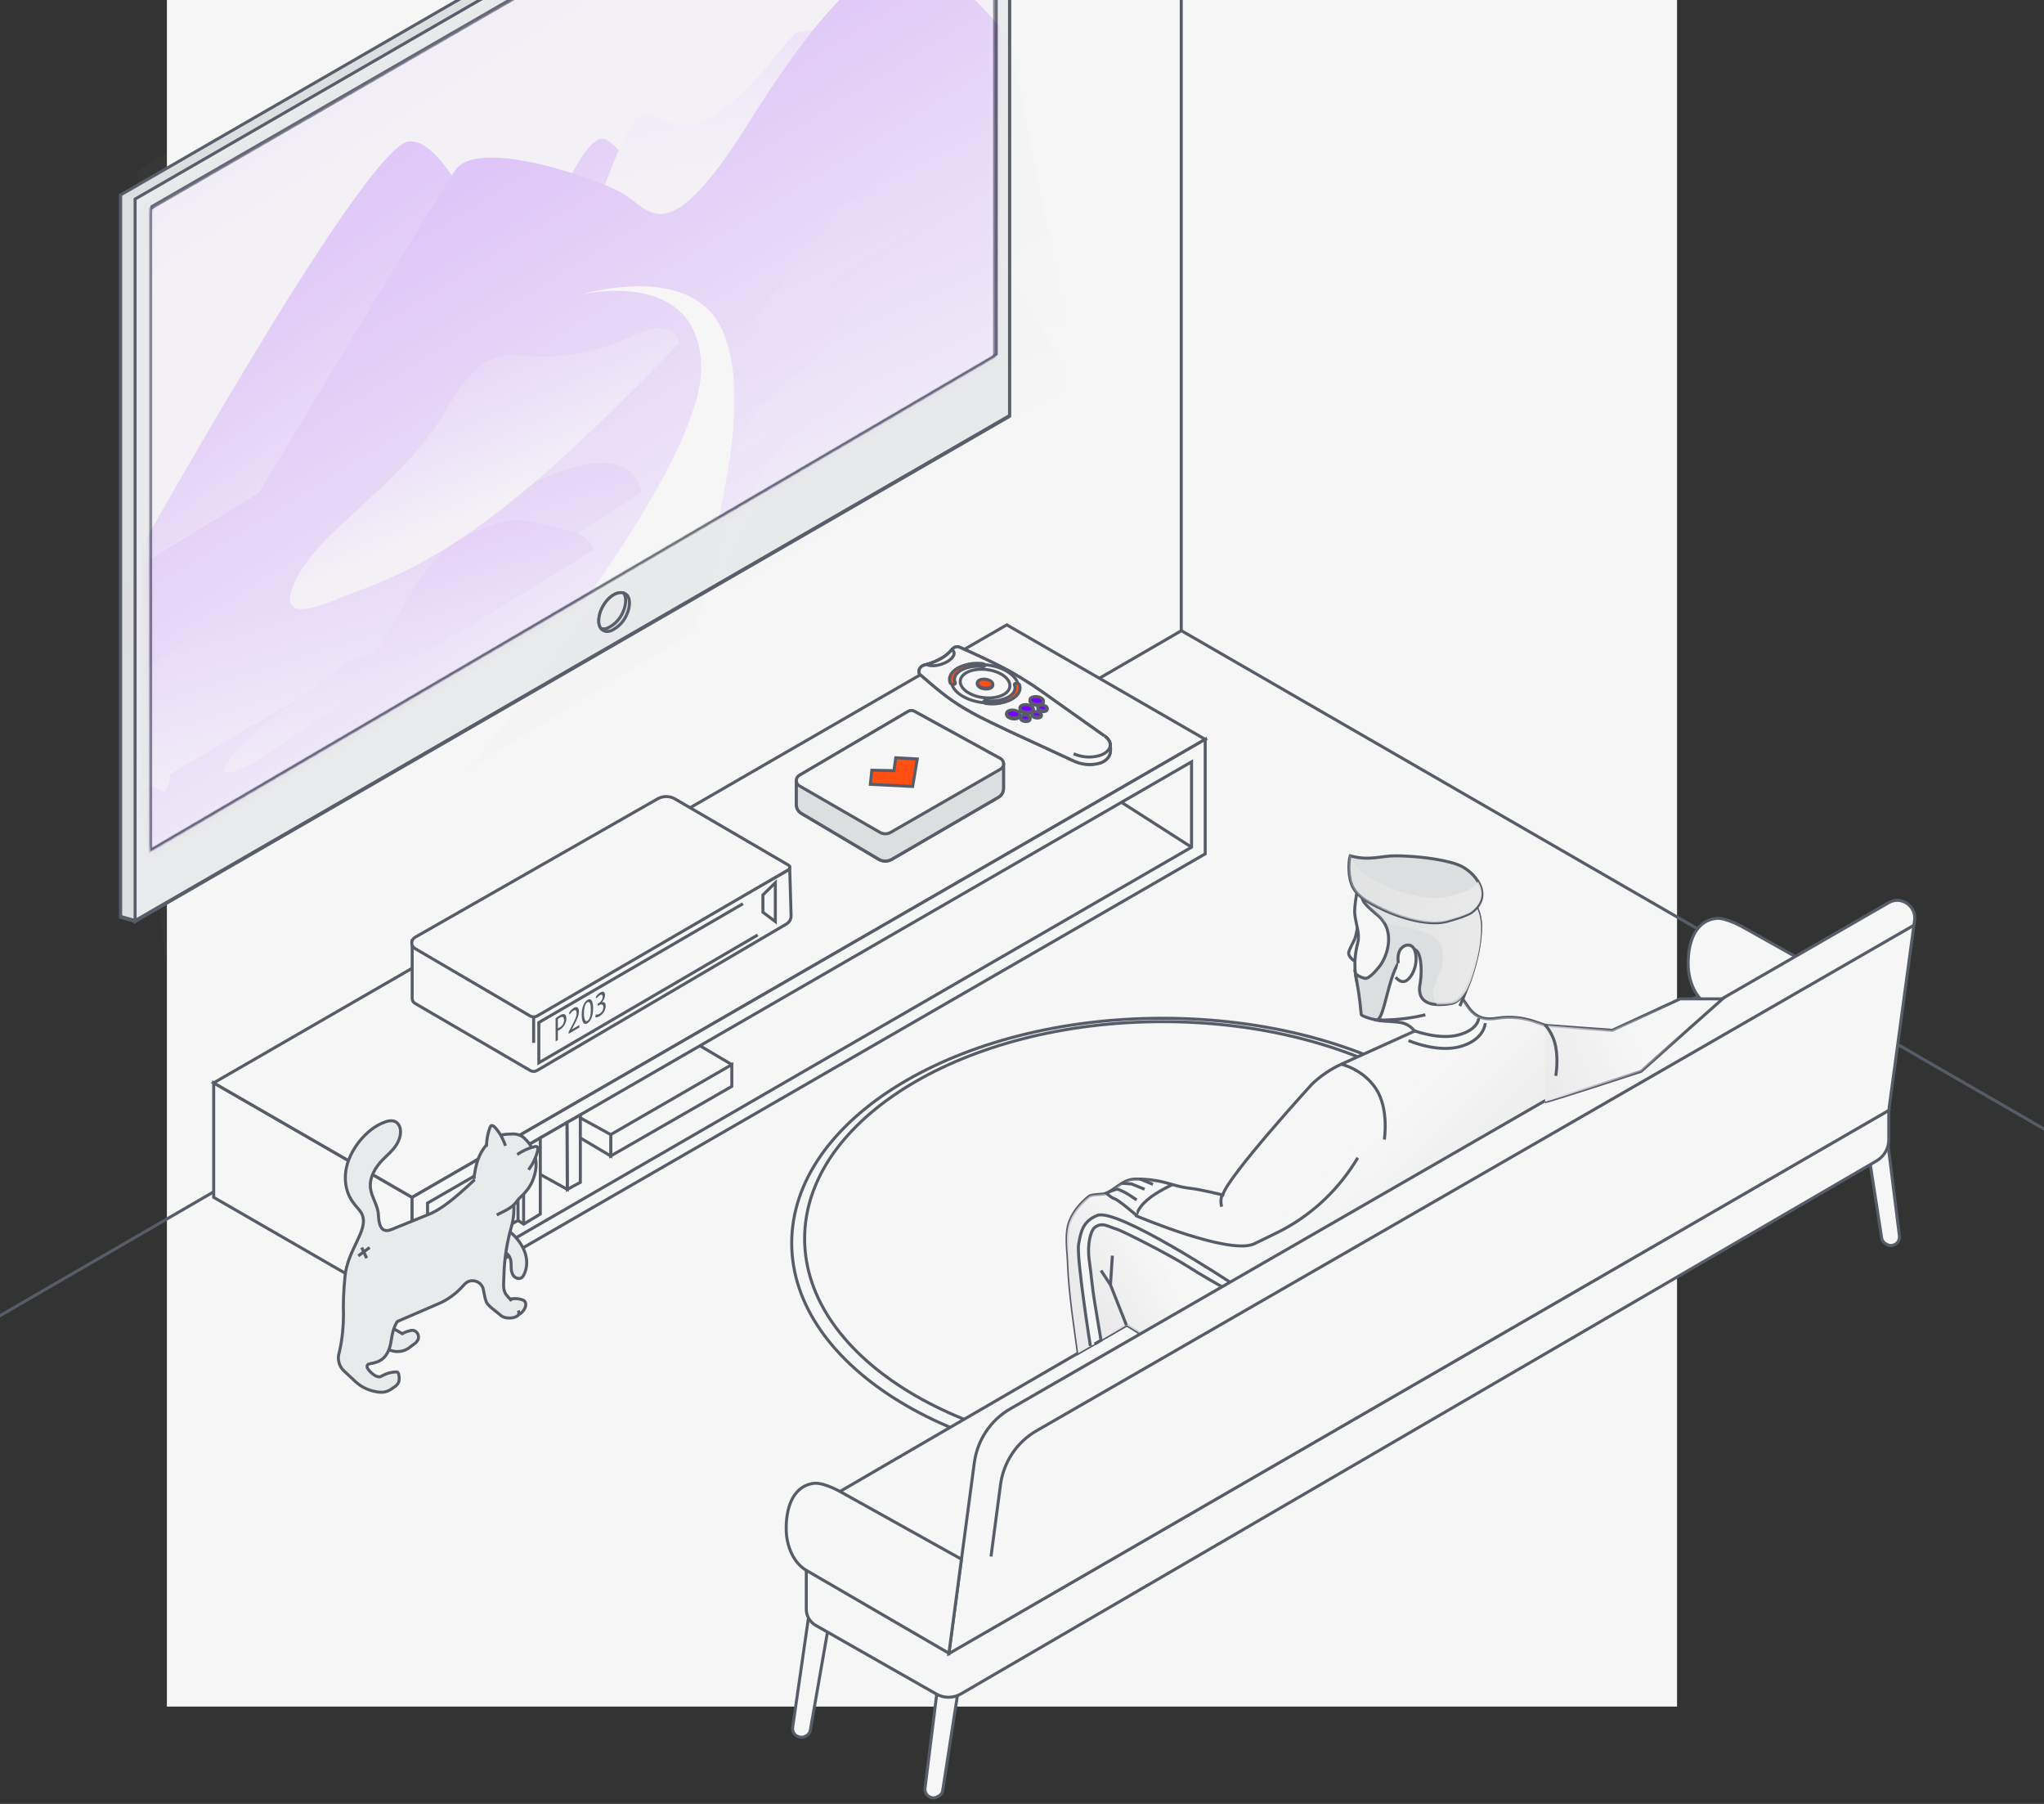 <svg width="340" height="300" viewBox="0 0 340 300" fill="none" xmlns="http://www.w3.org/2000/svg">
<rect x="0" y="0" width="340" height="300" fill="#333333" stroke="none"/>
<path d="M278.96 -64.304H27.762V283.815H278.96V-64.304Z" fill="#F6F6F6"/>
<path d="M196.485 -92L485.548 74.906L485.368 271.697L196.514 104.888L-10 224.61" stroke="#575D68" stroke-width="0.5" stroke-miterlimit="10"/>
<path d="M196.488 104.868V-92" stroke="#575D68" stroke-width="0.5" stroke-miterlimit="10"/>
<path d="M193.356 244.111C227.411 244.111 255.018 227.373 255.018 206.727C255.018 186.08 227.411 169.342 193.356 169.342C159.301 169.342 131.693 186.08 131.693 206.727C131.693 227.373 159.301 244.111 193.356 244.111Z" fill="#F6F6F6" stroke="#575D68" stroke-width="0.5" stroke-miterlimit="10"/>
<path d="M193.368 242.086C226.243 242.086 252.894 225.928 252.894 205.997C252.894 186.066 226.243 169.908 193.368 169.908C160.492 169.908 133.842 186.066 133.842 205.997C133.842 225.928 160.492 242.086 193.368 242.086Z" fill="#F6F6F6" stroke="#575D68" stroke-width="0.5" stroke-miterlimit="10"/>
<path d="M35.547 199.128V180.086L68.554 199.128V218.171L35.547 199.128Z" fill="#F6F6F6" stroke="#575D68" stroke-width="0.5" stroke-miterlimit="10"/>
<path d="M35.547 180.086L167.469 103.916L200.476 122.959L68.554 199.128L35.547 180.086Z" fill="#F6F6F6" stroke="#575D68" stroke-width="0.5" stroke-miterlimit="10"/>
<path d="M68.552 218.171L200.475 142.001V122.959L68.552 199.128V218.171Z" fill="#F6F6F6" stroke="#575D68" stroke-width="0.5" stroke-miterlimit="10"/>
<path d="M71.119 200.077V214.359L198.203 140.896V126.698L71.119 200.077Z" fill="#F6F6F6" stroke="#575D68" stroke-width="0.5" stroke-miterlimit="10"/>
<path d="M71.119 204.061L86.183 195.316V202.961L71.119 211.396V204.061Z" fill="#F6F6F6" stroke="#575D68" stroke-width="0.5" stroke-miterlimit="10"/>
<path d="M86.182 202.961L87.097 203.585L89.873 201.907V189.249L86.182 191.379C86.084 191.436 86.182 202.961 86.182 202.961Z" fill="#F6F6F6" stroke="#575D68" stroke-width="0.5" stroke-miterlimit="10"/>
<path d="M87.096 203.585V190.997" stroke="#575D68" stroke-width="0.5" stroke-miterlimit="10"/>
<path d="M86.182 195.316L82.114 193.728" stroke="#575D68" stroke-width="0.5" stroke-miterlimit="10"/>
<path d="M94.31 186.688L94.365 197.804L96.534 196.632V185.415L94.31 186.688Z" fill="#F6F6F6" stroke="#575D68" stroke-width="0.5" stroke-miterlimit="10"/>
<path d="M94.365 197.803L89.874 195.316V189.248L94.31 186.687L94.365 197.803Z" fill="#F6F6F6" stroke="#575D68" stroke-width="0.5" stroke-miterlimit="10"/>
<path d="M101.59 188.688V192.245L121.732 180.668V177.052L101.59 188.688Z" fill="#F6F6F6" stroke="#575D68" stroke-width="0.5" stroke-miterlimit="10"/>
<path d="M101.59 192.245L96.533 189.248V185.911L101.59 188.688V192.245Z" fill="#F6F6F6" stroke="#575D68" stroke-width="0.5" stroke-miterlimit="10"/>
<path d="M198.206 140.896L186.55 133.428" stroke="#575D68" stroke-width="0.5" stroke-miterlimit="10"/>
<path d="M121.735 177.052L116.43 173.916" stroke="#575D68" stroke-width="0.5" stroke-miterlimit="10"/>
<path d="M68.561 156.609V166.041C68.561 166.209 68.605 166.374 68.689 166.52C68.773 166.666 68.894 166.788 69.039 166.872L88.19 178.026C88.365 178.128 88.564 178.182 88.767 178.181C88.97 178.181 89.168 178.126 89.343 178.024L130.812 153.67C131.05 153.53 131.247 153.331 131.384 153.091C131.521 152.852 131.593 152.581 131.593 152.305L131.36 144.451C131.172 144.632 130.961 144.789 130.733 144.917L88.767 168.531L68.561 156.609Z" fill="#F6F6F6" stroke="#575D68" stroke-width="0.5" stroke-miterlimit="10"/>
<path d="M112.275 132.864L131.135 143.864C131.204 143.905 131.261 143.962 131.3 144.031C131.34 144.1 131.36 144.178 131.36 144.257C131.36 144.337 131.34 144.415 131.3 144.484C131.26 144.553 131.203 144.61 131.135 144.65L89.402 168.938C89.21 169.05 88.991 169.109 88.768 169.109C88.545 169.108 88.326 169.049 88.134 168.936L69.022 157.738C68.86 157.643 68.725 157.507 68.632 157.344C68.539 157.181 68.491 156.996 68.492 156.808C68.493 156.62 68.543 156.435 68.638 156.273C68.733 156.111 68.869 155.976 69.032 155.883L109.446 132.818C109.882 132.582 110.371 132.463 110.866 132.471C111.362 132.479 111.847 132.614 112.275 132.864Z" fill="#F6F6F6" stroke="#575D68" stroke-width="0.5" stroke-miterlimit="10"/>
<path d="M112.198 161.229C111.801 162.186 111.058 162.958 110.118 163.391C109.264 163.689 108.493 163.253 108.493 162.093C108.493 160.409 109.963 158.361 111.443 158.361C112.648 158.361 112.809 159.857 112.198 161.229Z" fill="#F6F6F6" stroke="#575D68" stroke-width="0.5" stroke-miterlimit="10"/>
<path d="M88.767 169.307V173.437" stroke="#575D68" stroke-width="0.5" stroke-miterlimit="10"/>
<path d="M126.902 148.832V151.709L128.968 153.262V146.803L126.902 148.832Z" fill="#F6F6F6" stroke="#575D68" stroke-width="0.5" stroke-miterlimit="10"/>
<path d="M126.038 155.493L89.628 176.753V170.047L123.584 150.291" fill="#F6F6F6"/>
<path d="M126.038 155.493L89.628 176.753V170.047L123.584 150.291" stroke="#575D68" stroke-width="0.5" stroke-miterlimit="10"/>
<path d="M92.415 169.344C92.642 169.162 92.883 168.997 93.135 168.851C93.506 168.635 93.778 168.592 93.951 168.7C94.111 168.791 94.207 169.018 94.208 169.364C94.212 169.697 94.135 170.027 93.986 170.324C93.787 170.717 93.478 171.044 93.098 171.266C93.004 171.326 92.902 171.374 92.796 171.407L92.8 172.963L92.425 173.181L92.415 169.344ZM92.795 170.998C92.904 170.966 93.009 170.919 93.106 170.858C93.328 170.734 93.513 170.552 93.641 170.331C93.769 170.111 93.835 169.86 93.832 169.605C93.831 169.092 93.559 169.003 93.144 169.243C93.019 169.313 92.9 169.395 92.791 169.489L92.795 170.998Z" fill="#575D68"/>
<path d="M94.586 171.925L94.585 171.614L94.882 171.055C95.596 169.729 95.918 169.057 95.921 168.49C95.92 168.11 95.781 167.838 95.362 168.081C95.115 168.252 94.911 168.479 94.768 168.744L94.646 168.457C94.836 168.115 95.109 167.825 95.439 167.616C96.043 167.265 96.299 167.67 96.3 168.206C96.302 168.897 95.928 169.674 95.339 170.778L95.116 171.185V171.196L96.375 170.464L96.376 170.885L94.586 171.925Z" fill="#575D68"/>
<path d="M98.66 167.643C98.664 168.916 98.312 169.825 97.691 170.185C97.143 170.504 96.77 170.034 96.758 168.8C96.755 167.544 97.159 166.617 97.728 166.286C98.319 165.943 98.657 166.451 98.66 167.643ZM97.138 168.585C97.14 169.559 97.366 169.982 97.711 169.781C98.1 169.556 98.284 168.843 98.281 167.887C98.279 166.965 98.1 166.463 97.707 166.691C97.375 166.884 97.135 167.565 97.138 168.585Z" fill="#575D68"/>
<path d="M99.106 168.718C99.322 168.754 99.543 168.71 99.728 168.593C99.919 168.481 100.078 168.322 100.189 168.13C100.3 167.938 100.359 167.72 100.36 167.499C100.355 166.977 100 166.958 99.633 167.171L99.422 167.294L99.421 166.913L99.632 166.791C99.809 166.687 99.959 166.543 100.067 166.369C100.176 166.195 100.241 165.998 100.256 165.794C100.256 165.494 100.112 165.312 99.763 165.515C99.538 165.664 99.347 165.86 99.203 166.088L99.103 165.777C99.293 165.489 99.542 165.245 99.835 165.063C100.387 164.742 100.639 165.035 100.64 165.49C100.624 165.935 100.44 166.357 100.125 166.672L100.125 166.684C100.47 166.575 100.752 166.758 100.753 167.283C100.743 167.632 100.644 167.973 100.465 168.273C100.287 168.573 100.035 168.823 99.733 169C99.52 169.145 99.26 169.206 99.004 169.17L99.106 168.718Z" fill="#575D68"/>
<path d="M184.665 123.748C184.651 123.631 184.622 123.516 184.579 123.406L184.579 123.405L184.579 123.405C184.403 123.004 184.114 122.664 183.748 122.425L173.2 114.946C172.156 114.205 171.062 113.49 169.916 112.799L168.75 112.096C166.389 110.672 161.591 108.507 159.657 107.651C159.445 107.555 159.208 107.533 158.982 107.588C158.756 107.643 158.556 107.773 158.413 107.955C157.9 108.595 157.265 109.126 156.546 109.52C155.66 110.021 154.706 110.394 153.714 110.628C153.443 110.691 153.205 110.854 153.049 111.084C152.893 111.315 152.829 111.596 152.871 111.872C152.89 111.982 152.946 112.082 153.032 112.154L153.107 112.219C155.355 114.167 157.63 116.184 160.506 117.845L161.8 118.592C163.093 119.338 166.559 120.959 167.96 121.636L178.687 126.585C179.982 127.173 181.44 127.298 182.816 126.94L182.875 126.924C183.483 126.769 184.018 126.407 184.387 125.899C184.696 125.443 184.8 124.819 184.665 123.748Z" fill="#F6F6F6" stroke="#575D68" stroke-width="0.5" stroke-miterlimit="10"/>
<path d="M169.353 114.388C169.564 112.656 167.254 110.95 164.194 110.577C161.133 110.204 158.481 111.305 158.27 113.037C158.059 114.768 160.369 116.474 163.429 116.847C166.49 117.22 169.142 116.119 169.353 114.388Z" fill="#F6F6F6" stroke="#575D68" stroke-width="0.5" stroke-miterlimit="10"/>
<path d="M167.974 114.189C168.131 112.901 166.414 111.633 164.138 111.355C161.862 111.078 159.89 111.897 159.734 113.184C159.577 114.472 161.294 115.74 163.57 116.018C165.846 116.295 167.818 115.476 167.974 114.189Z" fill="#F6F6F6" stroke="#575D68" stroke-width="0.5" stroke-miterlimit="10"/>
<path d="M159.879 111.451C160.955 110.894 162.179 110.691 163.377 110.87C163.605 110.901 163.806 110.819 163.835 110.691L163.838 110.676C163.87 110.536 163.681 110.394 163.429 110.366C162.008 110.183 160.564 110.44 159.293 111.102C158.109 111.785 157.699 112.744 158.064 113.61C158.128 113.697 158.215 113.763 158.316 113.802C158.416 113.841 158.525 113.851 158.631 113.831L158.639 113.83C158.849 113.803 158.968 113.684 158.907 113.556C158.561 112.835 158.887 112.024 159.879 111.451Z" fill="#F6F6F6" stroke="#575D68" stroke-width="0.5" stroke-miterlimit="10"/>
<path d="M167.65 115.973C166.552 116.508 165.315 116.69 164.11 116.493C163.882 116.458 163.676 116.537 163.641 116.663L163.637 116.678C163.598 116.817 163.781 116.962 164.032 116.994C165.463 117.197 166.922 116.966 168.221 116.331C169.444 115.671 169.904 114.724 169.582 113.855C169.52 113.767 169.435 113.699 169.336 113.658C169.237 113.618 169.129 113.606 169.023 113.626L169.015 113.627C168.803 113.65 168.678 113.766 168.733 113.894C169.043 114.618 168.675 115.42 167.65 115.973Z" fill="#F6F6F6" stroke="#575D68" stroke-width="0.5" stroke-miterlimit="10"/>
<path d="M165.144 114.001C165.193 113.598 164.656 113.201 163.943 113.114C163.23 113.027 162.613 113.284 162.564 113.687C162.515 114.09 163.053 114.487 163.765 114.574C164.478 114.661 165.095 114.404 165.144 114.001Z" fill="#F6F6F6" stroke="#575D68" stroke-width="0.5" stroke-miterlimit="10"/>
<path d="M154.135 110.516C154.901 110.909 156.408 110.707 157.55 110.047C158.709 109.378 159.054 108.491 158.331 108.055C157.83 108.648 157.226 109.145 156.547 109.52C155.787 109.95 154.977 110.285 154.135 110.516Z" fill="#F6F6F6" stroke="#575D68" stroke-width="0.5" stroke-miterlimit="10"/>
<path d="M169.668 119.055C169.711 118.705 169.244 118.36 168.624 118.284C168.005 118.209 167.469 118.432 167.426 118.782C167.383 119.132 167.851 119.477 168.47 119.553C169.089 119.628 169.625 119.406 169.668 119.055Z" fill="#F6F6F6" stroke="#575D68" stroke-width="0.5" stroke-miterlimit="10"/>
<path d="M171.893 118.146C171.936 117.796 171.469 117.45 170.85 117.375C170.23 117.3 169.694 117.522 169.651 117.873C169.609 118.223 170.076 118.568 170.695 118.643C171.314 118.719 171.851 118.496 171.893 118.146Z" fill="#F6F6F6" stroke="#575D68" stroke-width="0.5" stroke-miterlimit="10"/>
<path d="M173.558 116.811C173.601 116.461 173.133 116.116 172.514 116.04C171.895 115.965 171.359 116.187 171.316 116.538C171.273 116.888 171.74 117.233 172.36 117.308C172.979 117.384 173.515 117.161 173.558 116.811Z" fill="#F6F6F6" stroke="#575D68" stroke-width="0.5" stroke-miterlimit="10"/>
<path d="M174.196 117.997C174.226 117.753 173.9 117.512 173.468 117.459C173.035 117.406 172.661 117.562 172.631 117.806C172.601 118.051 172.928 118.292 173.36 118.345C173.792 118.397 174.167 118.242 174.196 117.997Z" fill="#F6F6F6" stroke="#575D68" stroke-width="0.5" stroke-miterlimit="10"/>
<path d="M173.216 119.065C173.246 118.821 172.92 118.58 172.487 118.527C172.055 118.474 171.68 118.63 171.651 118.874C171.621 119.119 171.947 119.36 172.379 119.412C172.812 119.465 173.186 119.31 173.216 119.065Z" fill="#F6F6F6" stroke="#575D68" stroke-width="0.5" stroke-miterlimit="10"/>
<path d="M171.341 119.646C171.371 119.402 171.045 119.161 170.613 119.108C170.181 119.056 169.806 119.211 169.776 119.456C169.746 119.7 170.073 119.941 170.505 119.994C170.937 120.046 171.312 119.891 171.341 119.646Z" fill="#F6F6F6" stroke="#575D68" stroke-width="0.5" stroke-miterlimit="10"/>
<path d="M169.67 118.869C169.713 118.519 169.246 118.174 168.626 118.098C168.007 118.023 167.471 118.246 167.428 118.596C167.385 118.946 167.853 119.291 168.472 119.367C169.091 119.442 169.627 119.219 169.67 118.869Z" fill="#F6F6F6" stroke="#575D68" stroke-width="0.5" stroke-miterlimit="10"/>
<path d="M171.893 117.959C171.936 117.609 171.469 117.264 170.85 117.188C170.23 117.113 169.694 117.336 169.651 117.686C169.609 118.036 170.076 118.381 170.695 118.457C171.314 118.532 171.851 118.31 171.893 117.959Z" fill="#F6F6F6" stroke="#575D68" stroke-width="0.5" stroke-miterlimit="10"/>
<path d="M173.558 116.624C173.601 116.274 173.133 115.929 172.514 115.854C171.895 115.778 171.359 116.001 171.316 116.351C171.273 116.701 171.74 117.046 172.36 117.122C172.979 117.197 173.515 116.975 173.558 116.624Z" fill="#F6F6F6" stroke="#575D68" stroke-width="0.5" stroke-miterlimit="10"/>
<path d="M174.196 117.811C174.226 117.566 173.9 117.325 173.468 117.273C173.035 117.22 172.661 117.375 172.631 117.62C172.601 117.865 172.928 118.105 173.36 118.158C173.792 118.211 174.167 118.055 174.196 117.811Z" fill="#F6F6F6" stroke="#575D68" stroke-width="0.5" stroke-miterlimit="10"/>
<path d="M173.216 118.879C173.246 118.634 172.92 118.393 172.487 118.34C172.055 118.288 171.68 118.443 171.651 118.688C171.621 118.932 171.947 119.173 172.379 119.226C172.812 119.279 173.186 119.123 173.216 118.879Z" fill="#F6F6F6" stroke="#575D68" stroke-width="0.5" stroke-miterlimit="10"/>
<path d="M171.341 119.46C171.371 119.215 171.045 118.974 170.613 118.922C170.181 118.869 169.806 119.025 169.776 119.269C169.746 119.514 170.073 119.755 170.505 119.807C170.937 119.86 171.312 119.704 171.341 119.46Z" fill="#F6F6F6" stroke="#575D68" stroke-width="0.5" stroke-miterlimit="10"/>
<path d="M165.144 113.844C165.193 113.441 164.656 113.044 163.943 112.957C163.23 112.87 162.613 113.126 162.564 113.53C162.515 113.933 163.053 114.33 163.765 114.417C164.478 114.504 165.095 114.247 165.144 113.844Z" fill="#F6F6F6" stroke="#575D68" stroke-width="0.5" stroke-miterlimit="10"/>
<path d="M178.583 125.343C179.879 125.931 181.336 126.057 182.713 125.699L182.772 125.683C183.379 125.543 183.928 125.221 184.347 124.761C184.946 124.019 184.712 123.108 183.749 122.425" fill="#F6F6F6"/>
<path d="M178.583 125.343C179.879 125.931 181.336 126.057 182.713 125.699L182.772 125.683C183.379 125.543 183.928 125.221 184.347 124.761C184.946 124.019 184.712 123.108 183.749 122.425" stroke="#575D68" stroke-width="0.5" stroke-miterlimit="10"/>
<path d="M20.069 32.564V152.554L22.473 153.243L165.523 68.561L167.927 -50.74L165.523 -51.428L20.069 32.564Z" fill="#F6F6F6" stroke="#575D68" stroke-width="0.5" stroke-miterlimit="10"/>
<path d="M22.473 33.253V153.243L167.927 69.25V-50.74L22.473 33.253Z" fill="#F6F6F6" stroke="#575D68" stroke-width="0.5" stroke-miterlimit="10"/>
<path d="M25.271 34.5V141.244L165.712 59.033V-46.603L25.271 34.5Z" stroke="#575D68" stroke-width="0.5" stroke-miterlimit="10"/>
<path d="M104.269 102.321C103.768 103.526 102.832 104.499 101.647 105.045C100.571 105.421 99.6 104.871 99.6 103.409C99.6 101.287 101.452 98.707 103.316 98.707C104.836 98.707 105.038 100.591 104.269 102.321Z" fill="#F6F6F6" stroke="#575D68" stroke-width="0.5" stroke-miterlimit="10"/>
<path d="M103.636 101.9C104.168 100.704 104.235 99.434 103.723 98.764C103.591 98.726 103.453 98.707 103.315 98.706C101.451 98.706 99.599 101.287 99.599 103.409C99.576 103.86 99.706 104.305 99.968 104.673C100.313 104.768 100.679 104.75 101.014 104.624C102.2 104.078 103.136 103.105 103.636 101.9Z" fill="#F6F6F6" stroke="#575D68" stroke-width="0.5" stroke-miterlimit="10"/>
<g opacity="0.26">
<g opacity="0.26">
<g opacity="0.26">
<path opacity="0.26" d="M168.683 25.814L25.177 113.807L22.919 28.463L166.426 -59.53L168.683 25.814Z" fill="#F6F6F6"/>
<path style="mix-blend-mode:multiply" opacity="0.26" d="M168.683 25.814L25.177 113.807L22.919 28.463L166.426 -59.53L168.683 25.814Z" fill="url(#paint0_linear_134_10)"/>
<path opacity="0.26" d="M22.175 96.905L113.569 40.865C113.569 40.865 105.983 27.174 102.053 24.891C98.123 22.608 92.933 39.111 88.541 44.684C84.149 50.256 76.496 24.304 69.036 25.12C61.576 25.936 22.175 96.905 22.175 96.905Z" fill="#AFAFAF"/>
<path style="mix-blend-mode:multiply" opacity="0.26" d="M22.175 96.905L113.569 40.865C113.569 40.865 105.983 27.174 102.053 24.891C98.123 22.608 92.933 39.111 88.541 44.684C84.149 50.256 76.496 24.304 69.036 25.12C61.576 25.936 22.175 96.905 22.175 96.905Z" fill="url(#paint1_linear_134_10)"/>
<path opacity="0.26" d="M98.925 40.184C98.925 40.184 103.963 24.808 106.653 21.569C109.343 18.329 112.624 25.325 119.555 20.98C126.485 16.635 131.814 8.214 133.49 7.017C135.167 5.819 168.195 7.37 168.195 7.37L93.924 52.91C94.239 52.717 98.925 40.184 98.925 40.184Z" fill="#AFAFAF"/>
<path style="mix-blend-mode:multiply" opacity="0.26" d="M98.925 40.184C98.925 40.184 103.963 24.808 106.653 21.569C109.343 18.329 112.624 25.325 119.555 20.98C126.485 16.635 131.814 8.214 133.49 7.017C135.167 5.819 168.195 7.37 168.195 7.37L93.924 52.91C94.239 52.717 98.925 40.184 98.925 40.184Z" fill="url(#paint2_linear_134_10)"/>
<path opacity="0.26" d="M42.803 85.708C42.803 85.708 73.071 35.38 76.77 29.925C80.469 24.471 99.215 30.921 104.194 33.495C109.172 36.069 111.53 44.476 125.665 21.921C139.801 -0.635 149.404 -8.909 157.018 -3.567C164.632 1.774 168.196 7.37 168.196 7.37L42.803 85.708Z" fill="#AFAFAF"/>
<path opacity="0.26" d="M27.444 159.178C28.063 158.344 179.775 65.774 179.775 65.774L168.196 7.37L20.283 98.064L27.444 159.178Z" fill="#F6F6F6"/>
<path opacity="0.26" d="M27.444 159.178C28.063 158.344 179.775 65.774 179.775 65.774L168.196 7.37L20.283 98.064L27.444 159.178Z" fill="#AFAFAF"/>
<path opacity="0.26" d="M97.726 50.579C97.726 50.579 116.893 45.919 117.694 62.089C118.61 80.605 77.16 128.694 77.16 128.694L115.398 105.248C115.398 105.248 128.358 70.509 120.921 55.915C115.431 45.142 97.726 50.579 97.726 50.579Z" fill="#F6F6F6"/>
<path style="mix-blend-mode:multiply" opacity="0.26" d="M167.958 7.518L168.196 7.37C168.196 7.37 164.631 1.774 157.017 -3.567C149.403 -8.909 139.8 -0.635 125.665 21.921C111.529 44.476 109.172 36.069 104.193 33.495C99.214 30.921 80.468 24.471 76.769 29.925C73.551 34.672 50.218 73.39 44.212 83.366L20.283 98.064L27.444 159.178C28.063 158.344 179.775 65.774 179.775 65.774L167.958 7.518Z" fill="url(#paint3_linear_134_10)"/>
<path style="mix-blend-mode:multiply" opacity="0.26" d="M29.247 130.395C29.247 130.395 98.205 89.844 103.03 86.597L107.855 83.349C106.748 79.811 104.158 78.499 101.152 78.588C94.432 78.787 86.983 83.451 79.84 86.125C73.745 88.406 67.631 89.344 61.549 94.047C57.58 97.117 53.7 101.74 49.715 103.313C45.815 104.853 42.472 103.19 38.637 104.177C35.062 105.097 31.345 108.231 27.761 111.289C25.177 113.494 22.043 116.786 21.734 120.564C21.685 121.487 21.759 122.411 21.953 123.315L23.236 130.678C23.366 131.423 23.519 132.211 23.973 132.515C24.613 132.944 25.609 132.262 26.38 132.356C27.064 132.44 27.528 133.132 28.226 133.166C28.924 133.201 29.485 131.259 29.247 130.395Z" fill="url(#paint4_linear_134_10)"/>
<path style="mix-blend-mode:multiply" opacity="0.26" d="M52.934 116.186C55.632 113.975 58.394 111.725 61.103 110.802C61.969 110.601 62.784 110.224 63.498 109.695C64.395 108.938 65.123 107.661 65.809 106.443C68.048 102.475 70.42 98.256 73.163 95.001C76.121 91.49 79.799 90.111 83.017 88.928C84.149 88.468 85.343 88.175 86.56 88.058C87.675 88.043 88.787 88.192 89.86 88.498L94.774 89.655C96.748 90.12 99.019 90.567 99.787 93.089L54.978 120.564C50.345 123.405 44.288 128.585 39.736 129.91C35.12 131.253 42.251 124.419 43.892 123.071C46.887 120.612 49.943 118.637 52.934 116.186Z" fill="url(#paint5_linear_134_10)"/>
<path style="mix-blend-mode:multiply" opacity="0.26" d="M74.154 71.573C76.039 68.701 77.743 65.389 79.956 63.283C83.368 60.037 86.849 60.637 90.078 60.826C94.841 61.104 99.954 60.123 105.155 57.931C106.878 57.205 108.634 56.341 110.272 56.191C111.91 56.042 113.456 56.721 114.038 58.635C101.407 71.571 88.537 84.53 75.228 92.76C70.26 95.849 64.967 98.379 59.443 100.303C57.08 101.121 47.988 105.746 49.434 100.181C50.912 94.497 58.006 88.782 61.131 85.809C65.606 81.551 70.279 77.478 74.154 71.573Z" fill="url(#paint6_linear_134_10)"/>
<path style="mix-blend-mode:multiply" opacity="0.26" d="M137.024 40.99C138.013 39.709 139.003 38.429 139.994 37.152C140.679 36.271 141.413 35.348 142.183 35.013C142.826 34.734 143.398 34.908 144.022 34.783C146.037 34.38 147.928 31.196 149.767 28.813C155.912 20.85 163.106 22.164 168.59 23.093C169.05 28.201 165.391 31.56 162.199 33.918C157.896 37.107 153.421 40.056 148.793 42.752C146.036 44.351 143.26 45.828 140.54 47.987C136.161 51.462 131.574 56.85 127.491 56.759C127.335 56.779 127.176 56.754 127.034 56.687C126.892 56.62 126.772 56.513 126.688 56.38C126.256 55.544 127.171 53.89 127.957 52.852C130.968 48.876 133.99 44.922 137.024 40.99Z" fill="url(#paint7_linear_134_10)"/>
<path style="mix-blend-mode:multiply" opacity="0.26" d="M133.536 73.343C135.699 71.541 137.954 70.994 140.222 68.963C143.157 66.285 145.726 63.232 147.864 59.883C149.304 57.66 150.631 55.255 152.202 53.253C156.033 48.372 160.635 46.673 164.89 45.236C165.771 44.938 166.687 44.641 167.409 44.954C168.054 45.235 168.474 45.974 168.875 46.695L176.923 61.163C177.333 61.779 177.491 62.53 177.364 63.26C177.09 64.638 175.922 65.524 174.991 66.052C168.573 69.69 162.155 73.474 155.737 77.406L122.961 97.503C117.143 101.071 122.675 90.204 124.037 87.556C126.653 82.468 129.75 76.496 133.536 73.343Z" fill="url(#paint8_linear_134_10)"/>
<path style="mix-blend-mode:multiply" opacity="0.26" d="M155.559 42.109C155.403 42.01 155.225 41.952 155.042 41.941C154.858 41.929 154.674 41.964 154.508 42.042C154.009 42.316 153.602 43.059 153.196 43.687C150.838 47.341 147.532 48.083 144.763 50.837C142.758 52.831 141.145 55.771 139.281 58.154C136.587 61.597 133.478 63.752 130.523 66.377C127.568 69.002 124.494 72.533 122.993 77.006C127.41 75.975 132.02 72.042 136.542 68.894C144.439 63.396 152.382 60.142 160.285 54.847C162.722 53.214 167.937 49.915 165.371 46.521C163.328 43.82 158.368 43.372 155.559 42.109Z" fill="url(#paint9_linear_134_10)"/>
</g>
</g>
</g>
<path d="M166.925 126.867V131.131C166.925 131.432 166.846 131.728 166.695 131.988C166.544 132.249 166.326 132.465 166.065 132.615L148.331 142.933C147.998 143.124 147.62 143.222 147.237 143.218C146.854 143.214 146.478 143.109 146.149 142.911L133.284 135.28C133.035 135.13 132.828 134.919 132.685 134.666C132.542 134.413 132.466 134.127 132.466 133.836V129.848" fill="#F6F6F6"/>
<path d="M166.925 126.867V131.131C166.925 131.432 166.846 131.728 166.695 131.988C166.544 132.249 166.326 132.465 166.065 132.615L148.331 142.933C147.998 143.124 147.62 143.222 147.237 143.218C146.854 143.214 146.478 143.109 146.149 142.911L133.284 135.28C133.035 135.13 132.828 134.919 132.685 134.666C132.542 134.413 132.466 134.127 132.466 133.836V129.848" stroke="#575D68" stroke-width="0.5" stroke-miterlimit="10"/>
<path d="M132.98 130.73L146.36 138.449C146.629 138.604 146.933 138.687 147.244 138.691C147.555 138.694 147.861 138.617 148.133 138.468L166.393 127.964C166.553 127.876 166.687 127.747 166.781 127.589C166.874 127.432 166.924 127.253 166.925 127.07C166.927 126.887 166.879 126.707 166.787 126.549C166.695 126.39 166.563 126.26 166.403 126.17L152.097 118.316C151.941 118.227 151.764 118.182 151.584 118.183C151.404 118.185 151.228 118.233 151.073 118.324L132.973 128.955C132.818 129.046 132.69 129.176 132.601 129.332C132.512 129.488 132.466 129.665 132.466 129.844C132.467 130.024 132.515 130.2 132.605 130.356C132.695 130.511 132.824 130.64 132.98 130.73Z" fill="#F6F6F6" stroke="#575D68" stroke-width="0.5" stroke-miterlimit="10"/>
<path d="M144.777 130.462L151.807 130.822L152.577 126.246L148.998 126.051L148.704 128.195L145.017 128.118L144.777 130.462Z" fill="#F6F6F6" stroke="#575D68" stroke-width="0.5" stroke-miterlimit="10"/>
<path d="M166.927 126.841V131.105C166.927 131.406 166.848 131.702 166.696 131.963C166.545 132.223 166.328 132.439 166.067 132.589L148.332 142.907C148 143.098 147.622 143.196 147.239 143.192C146.855 143.189 146.48 143.083 146.151 142.885L133.286 135.254C133.036 135.104 132.83 134.893 132.687 134.64C132.543 134.387 132.468 134.101 132.468 133.81V129.822" fill="#DDDEDF"/>
<path d="M166.927 126.841V131.105C166.927 131.406 166.848 131.702 166.696 131.963C166.545 132.223 166.328 132.439 166.067 132.589L148.332 142.907C148 143.098 147.622 143.196 147.239 143.192C146.855 143.189 146.48 143.083 146.151 142.885L133.286 135.254C133.036 135.104 132.83 134.893 132.687 134.64C132.543 134.387 132.468 134.101 132.468 133.81V129.822" stroke="#575D68" stroke-width="0.5" stroke-miterlimit="10"/>
<path d="M132.982 130.704L146.361 138.423C146.631 138.578 146.935 138.661 147.246 138.665C147.556 138.668 147.862 138.591 148.135 138.442L166.394 127.938C166.555 127.85 166.689 127.721 166.782 127.564C166.876 127.406 166.926 127.227 166.927 127.044C166.928 126.861 166.88 126.681 166.789 126.523C166.697 126.365 166.564 126.234 166.405 126.144L152.099 118.29C151.942 118.201 151.765 118.156 151.586 118.157C151.406 118.159 151.229 118.207 151.074 118.299L132.975 128.929C132.82 129.02 132.692 129.15 132.603 129.306C132.514 129.462 132.467 129.639 132.468 129.818C132.469 129.998 132.517 130.174 132.607 130.33C132.697 130.485 132.826 130.614 132.982 130.704Z" fill="#F6F6F6" stroke="#575D68" stroke-width="0.5" stroke-miterlimit="10"/>
<path d="M144.778 130.435L151.809 130.796L152.579 126.22L149 126.025L148.705 128.168L145.019 128.091L144.778 130.435Z" fill="#FF4F12" stroke="#575D68" stroke-width="0.5" stroke-miterlimit="10"/>
<path d="M20.069 32.417V152.406L22.472 153.095L165.523 68.414L167.926 -50.887L165.523 -51.575L20.069 32.417Z" fill="#DDDEDF" stroke="#575D68" stroke-width="0.5" stroke-miterlimit="10"/>
<path d="M22.472 33.106V153.095L167.926 69.103V-50.887L22.472 33.106Z" fill="#E9EAEB" stroke="#575D68" stroke-width="0.5" stroke-miterlimit="10"/>
<path d="M25.271 34.352V141.097L165.711 58.886V-46.75L25.271 34.352Z" fill="#F6F6F6" stroke="#575D68" stroke-width="0.5" stroke-miterlimit="10"/>
<path d="M104.268 102.174C103.768 103.379 102.832 104.352 101.646 104.898C100.57 105.274 99.6 104.724 99.6 103.262C99.6 101.14 101.452 98.559 103.316 98.559C104.836 98.559 105.038 100.444 104.268 102.174Z" fill="#DDDEDF" stroke="#575D68" stroke-width="0.5" stroke-miterlimit="10"/>
<path d="M103.636 101.753C104.168 100.557 104.235 99.287 103.723 98.617C103.59 98.579 103.453 98.56 103.315 98.559C101.451 98.559 99.599 101.14 99.599 103.262C99.575 103.713 99.705 104.158 99.967 104.526C100.313 104.621 100.679 104.603 101.014 104.477C102.2 103.931 103.136 102.958 103.636 101.753Z" fill="#E9EAEB" stroke="#575D68" stroke-width="0.5" stroke-miterlimit="10"/>
<g opacity="0.26">
<g opacity="0.26">
<g opacity="0.26">
<path opacity="0.26" d="M168.683 25.667L25.176 113.66L22.919 28.316L166.425 -59.677L168.683 25.667Z" fill="#F6F6F6"/>
<path style="mix-blend-mode:multiply" opacity="0.26" d="M168.683 25.667L25.176 113.66L22.919 28.316L166.425 -59.677L168.683 25.667Z" fill="url(#paint10_linear_134_10)"/>
<path style="mix-blend-mode:multiply" opacity="0.26" d="M22.174 96.758L113.569 40.718C113.569 40.718 105.983 27.027 102.053 24.744C98.123 22.46 92.933 38.964 88.541 44.537C84.148 50.109 76.496 24.157 69.036 24.973C61.576 25.789 22.174 96.758 22.174 96.758Z" fill="url(#paint11_linear_134_10)"/>
<path style="mix-blend-mode:multiply" opacity="0.26" d="M98.925 40.036C98.925 40.036 103.963 24.661 106.653 21.422C109.342 18.182 112.623 25.178 119.554 20.833C126.485 16.488 131.814 8.067 133.49 6.87C135.167 5.672 168.195 7.223 168.195 7.223L93.924 52.763C94.239 52.57 98.925 40.036 98.925 40.036Z" fill="url(#paint12_linear_134_10)"/>
<path style="mix-blend-mode:multiply" opacity="0.26" d="M42.802 85.561C42.802 85.561 73.071 35.233 76.769 29.778C80.468 24.323 99.214 30.774 104.193 33.348C109.172 35.922 111.53 44.329 125.665 21.773C139.801 -0.782 149.403 -9.056 157.018 -3.714C164.632 1.627 168.196 7.223 168.196 7.223L42.802 85.561Z" fill="url(#paint13_linear_134_10)"/>
<path opacity="0.26" d="M27.444 159.031C28.063 158.197 179.775 65.627 179.775 65.627L168.195 7.223L20.283 97.917L27.444 159.031Z" fill="#F6F6F6"/>
<path style="mix-blend-mode:multiply" opacity="0.26" d="M27.444 159.031C28.063 158.197 179.775 65.627 179.775 65.627L168.195 7.223L20.283 97.917L27.444 159.031Z" fill="url(#paint14_linear_134_10)"/>
<path opacity="0.26" d="M97.725 50.432C97.725 50.432 116.893 45.772 117.693 61.942C118.61 80.458 77.159 128.547 77.159 128.547L115.398 105.1C115.398 105.1 128.358 70.362 120.921 55.767C115.431 44.995 97.725 50.432 97.725 50.432Z" fill="#F6F6F6"/>
<path style="mix-blend-mode:multiply" opacity="0.26" d="M29.246 130.248C29.246 130.248 98.205 89.697 103.03 86.45L107.855 83.202C106.748 79.664 104.158 78.352 101.152 78.441C94.431 78.64 86.983 83.304 79.84 85.978C73.745 88.259 67.63 89.197 61.549 93.9C57.579 96.97 53.7 101.593 49.715 103.166C45.815 104.706 42.472 103.043 38.637 104.03C35.062 104.95 31.345 108.084 27.761 111.142C25.176 113.347 22.043 116.639 21.734 120.417C21.685 121.34 21.758 122.264 21.952 123.167L23.236 130.531C23.366 131.276 23.519 132.064 23.972 132.368C24.613 132.797 25.609 132.115 26.38 132.209C27.064 132.292 27.528 132.985 28.226 133.019C28.924 133.054 29.485 131.112 29.246 130.248Z" fill="url(#paint15_linear_134_10)"/>
<path style="mix-blend-mode:multiply" opacity="0.26" d="M52.934 116.039C55.631 113.828 58.394 111.579 61.103 110.655C61.969 110.454 62.784 110.077 63.498 109.548C64.394 108.791 65.122 107.514 65.809 106.296C68.047 102.328 70.419 98.109 73.162 94.854C76.121 91.343 79.799 89.964 83.016 88.781C84.149 88.321 85.343 88.028 86.56 87.911C87.675 87.897 88.787 88.045 89.859 88.351L94.774 89.508C96.748 89.973 99.019 90.42 99.787 92.942L54.978 120.417C50.345 123.258 44.288 128.438 39.736 129.763C35.12 131.106 42.251 124.272 43.892 122.925C46.887 120.465 49.942 118.49 52.934 116.039Z" fill="url(#paint16_linear_134_10)"/>
<path style="mix-blend-mode:multiply" opacity="0.26" d="M74.154 71.426C76.039 68.554 77.743 65.242 79.956 63.136C83.368 59.89 86.849 60.49 90.078 60.679C94.841 60.957 99.954 59.976 105.155 57.784C106.878 57.058 108.633 56.194 110.272 56.044C111.91 55.895 113.455 56.574 114.038 58.488C101.407 71.424 88.537 84.383 75.227 92.613C70.26 95.702 64.967 98.232 59.443 100.156C57.079 100.974 47.987 105.599 49.434 100.034C50.912 94.35 58.006 88.635 61.131 85.662C65.606 81.404 70.279 77.331 74.154 71.426Z" fill="url(#paint17_linear_134_10)"/>
<path style="mix-blend-mode:multiply" opacity="0.26" d="M137.024 40.843C138.013 39.562 139.003 38.282 139.994 37.005C140.678 36.124 141.413 35.201 142.183 34.866C142.826 34.587 143.398 34.761 144.022 34.636C146.036 34.233 147.928 31.049 149.767 28.666C155.912 20.703 163.106 22.017 168.59 22.945C169.05 28.054 165.391 31.413 162.198 33.771C157.896 36.96 153.421 39.91 148.793 42.605C146.035 44.204 143.26 45.681 140.54 47.84C136.161 51.315 131.574 56.703 127.49 56.612C127.334 56.632 127.176 56.607 127.034 56.54C126.892 56.473 126.772 56.366 126.688 56.233C126.256 55.397 127.171 53.743 127.957 52.706C130.968 48.729 133.99 44.775 137.024 40.843Z" fill="url(#paint18_linear_134_10)"/>
<path style="mix-blend-mode:multiply" opacity="0.26" d="M133.536 73.196C135.699 71.394 137.954 70.847 140.222 68.816C143.156 66.138 145.726 63.085 147.864 59.736C149.304 57.514 150.631 55.108 152.202 53.106C156.033 48.225 160.635 46.526 164.89 45.089C165.77 44.792 166.687 44.494 167.409 44.807C168.054 45.088 168.474 45.827 168.875 46.548L176.922 61.016C177.333 61.633 177.491 62.383 177.364 63.113C177.09 64.491 175.922 65.377 174.991 65.905C168.573 69.543 162.155 73.328 155.737 77.259L122.961 97.356C117.143 100.924 122.675 90.057 124.036 87.409C126.653 82.321 129.749 76.349 133.536 73.196Z" fill="url(#paint19_linear_134_10)"/>
<path style="mix-blend-mode:multiply" opacity="0.26" d="M155.558 41.962C155.403 41.863 155.225 41.805 155.041 41.794C154.858 41.782 154.674 41.817 154.507 41.895C154.009 42.169 153.601 42.912 153.196 43.54C150.838 47.194 147.532 47.936 144.763 50.69C142.758 52.684 141.145 55.624 139.281 58.007C136.587 61.45 133.478 63.605 130.523 66.23C127.568 68.855 124.493 72.386 122.993 76.859C127.409 75.828 132.02 71.895 136.542 68.747C144.439 63.248 152.382 59.995 160.285 54.7C162.722 53.067 167.937 49.768 165.371 46.374C163.328 43.673 158.367 43.225 155.558 41.962Z" fill="url(#paint20_linear_134_10)"/>
</g>
</g>
</g>
<path d="M184.67 123.75C184.656 123.633 184.627 123.518 184.584 123.408L184.584 123.407L184.583 123.407C184.408 123.006 184.119 122.666 183.753 122.427L173.203 114.946C172.159 114.206 171.065 113.491 169.919 112.8L168.753 112.097C166.392 110.673 161.593 108.508 159.658 107.651C159.447 107.555 159.209 107.533 158.984 107.588C158.758 107.643 158.558 107.773 158.415 107.955C157.901 108.595 157.267 109.126 156.548 109.52C155.661 110.021 154.707 110.395 153.715 110.628C153.444 110.691 153.206 110.854 153.05 111.085C152.894 111.316 152.83 111.597 152.872 111.872C152.891 111.982 152.947 112.082 153.033 112.155L153.108 112.22C155.356 114.168 157.631 116.185 160.508 117.846L161.802 118.593C163.095 119.34 166.561 120.961 167.963 121.638L178.691 126.587C179.986 127.175 181.444 127.3 182.821 126.943L182.879 126.926C183.487 126.771 184.022 126.409 184.392 125.901C184.701 125.445 184.804 124.821 184.67 123.75Z" fill="#F6F6F6" stroke="#575D68" stroke-width="0.5" stroke-miterlimit="10"/>
<path d="M169.353 114.388C169.564 112.657 167.254 110.951 164.193 110.578C161.133 110.205 158.48 111.306 158.269 113.038C158.058 114.769 160.368 116.475 163.429 116.848C166.49 117.221 169.142 116.12 169.353 114.388Z" fill="#F6F6F6" stroke="#575D68" stroke-width="0.5" stroke-miterlimit="10"/>
<path d="M167.976 114.19C168.133 112.902 166.416 111.633 164.14 111.356C161.864 111.078 159.892 111.897 159.735 113.185C159.578 114.473 161.295 115.741 163.571 116.019C165.847 116.296 167.819 115.477 167.976 114.19Z" fill="#F6F6F6" stroke="#575D68" stroke-width="0.5" stroke-miterlimit="10"/>
<path d="M159.882 111.452C160.958 110.895 162.182 110.691 163.38 110.871C163.608 110.901 163.81 110.819 163.839 110.691L163.842 110.677C163.873 110.537 163.684 110.394 163.433 110.366C162.011 110.184 160.567 110.441 159.296 111.102C158.112 111.786 157.701 112.744 158.067 113.611C158.131 113.698 158.218 113.764 158.318 113.803C158.419 113.842 158.528 113.852 158.634 113.832L158.642 113.831C158.852 113.804 158.971 113.685 158.909 113.557C158.564 112.836 158.89 112.025 159.882 111.452Z" fill="#FF4F12" stroke="#575D68" stroke-width="0.5" stroke-miterlimit="10"/>
<path d="M167.651 115.974C166.553 116.509 165.316 116.69 164.111 116.494C163.883 116.459 163.677 116.538 163.642 116.664L163.638 116.679C163.599 116.818 163.782 116.963 164.033 116.995C165.464 117.198 166.924 116.967 168.222 116.332C169.445 115.672 169.906 114.724 169.583 113.856C169.522 113.768 169.437 113.699 169.338 113.659C169.239 113.618 169.13 113.607 169.025 113.626L169.017 113.627C168.804 113.65 168.68 113.767 168.735 113.895C169.044 114.619 168.677 115.42 167.651 115.974Z" fill="#FF4F12" stroke="#575D68" stroke-width="0.5" stroke-miterlimit="10"/>
<path d="M165.146 114.002C165.195 113.599 164.657 113.202 163.944 113.115C163.232 113.028 162.614 113.284 162.565 113.688C162.516 114.091 163.054 114.488 163.766 114.575C164.479 114.662 165.096 114.405 165.146 114.002Z" fill="#F6F6F6" stroke="#575D68" stroke-width="0.5" stroke-miterlimit="10"/>
<path d="M154.136 110.516C154.902 110.909 156.409 110.707 157.551 110.048C158.711 109.378 159.055 108.491 158.332 108.055C157.832 108.648 157.227 109.145 156.548 109.52C155.788 109.951 154.978 110.285 154.136 110.516Z" fill="#F6F6F6" stroke="#575D68" stroke-width="0.5" stroke-miterlimit="10"/>
<path d="M169.669 119.057C169.712 118.706 169.245 118.361 168.626 118.286C168.006 118.21 167.47 118.433 167.427 118.783C167.384 119.134 167.852 119.479 168.471 119.554C169.09 119.63 169.627 119.407 169.669 119.057Z" fill="#F6F6F6" stroke="#575D68" stroke-width="0.5" stroke-miterlimit="10"/>
<path d="M171.896 118.147C171.939 117.797 171.472 117.452 170.853 117.376C170.233 117.301 169.697 117.524 169.654 117.874C169.612 118.224 170.079 118.569 170.698 118.645C171.317 118.72 171.854 118.497 171.896 118.147Z" fill="#F6F6F6" stroke="#575D68" stroke-width="0.5" stroke-miterlimit="10"/>
<path d="M173.561 116.812C173.604 116.462 173.136 116.116 172.517 116.041C171.898 115.965 171.361 116.188 171.319 116.539C171.276 116.889 171.743 117.234 172.363 117.309C172.982 117.385 173.518 117.162 173.561 116.812Z" fill="#F6F6F6" stroke="#575D68" stroke-width="0.5" stroke-miterlimit="10"/>
<path d="M174.199 117.999C174.229 117.754 173.903 117.513 173.471 117.46C173.038 117.408 172.664 117.563 172.634 117.808C172.604 118.052 172.93 118.293 173.363 118.346C173.795 118.399 174.17 118.243 174.199 117.999Z" fill="#F6F6F6" stroke="#575D68" stroke-width="0.5" stroke-miterlimit="10"/>
<path d="M173.221 119.066C173.251 118.822 172.924 118.581 172.492 118.528C172.06 118.476 171.685 118.631 171.655 118.876C171.625 119.12 171.952 119.361 172.384 119.414C172.816 119.467 173.191 119.311 173.221 119.066Z" fill="#F6F6F6" stroke="#575D68" stroke-width="0.5" stroke-miterlimit="10"/>
<path d="M171.343 119.648C171.372 119.403 171.046 119.162 170.614 119.109C170.182 119.057 169.807 119.212 169.777 119.457C169.747 119.701 170.074 119.942 170.506 119.995C170.938 120.048 171.313 119.892 171.343 119.648Z" fill="#F6F6F6" stroke="#575D68" stroke-width="0.5" stroke-miterlimit="10"/>
<path d="M169.673 118.87C169.716 118.52 169.248 118.175 168.629 118.099C168.01 118.024 167.474 118.247 167.431 118.597C167.388 118.947 167.855 119.292 168.475 119.368C169.094 119.443 169.63 119.221 169.673 118.87Z" fill="#7700FF" stroke="#575D68" stroke-width="0.5" stroke-miterlimit="10"/>
<path d="M171.896 117.961C171.939 117.61 171.472 117.265 170.853 117.19C170.233 117.114 169.697 117.337 169.654 117.687C169.612 118.038 170.079 118.383 170.698 118.458C171.317 118.534 171.854 118.311 171.896 117.961Z" fill="#7700FF" stroke="#575D68" stroke-width="0.5" stroke-miterlimit="10"/>
<path d="M173.561 116.626C173.604 116.275 173.136 115.93 172.517 115.855C171.898 115.779 171.361 116.002 171.319 116.352C171.276 116.703 171.743 117.048 172.363 117.123C172.982 117.199 173.518 116.976 173.561 116.626Z" fill="#7700FF" stroke="#575D68" stroke-width="0.5" stroke-miterlimit="10"/>
<path d="M174.199 117.812C174.229 117.568 173.903 117.327 173.471 117.274C173.038 117.221 172.664 117.377 172.634 117.621C172.604 117.866 172.93 118.107 173.363 118.16C173.795 118.212 174.17 118.057 174.199 117.812Z" fill="#7700FF" stroke="#575D68" stroke-width="0.5" stroke-miterlimit="10"/>
<path d="M173.221 118.88C173.251 118.635 172.924 118.394 172.492 118.342C172.06 118.289 171.685 118.445 171.655 118.689C171.625 118.934 171.952 119.175 172.384 119.227C172.816 119.28 173.191 119.125 173.221 118.88Z" fill="#7700FF" stroke="#575D68" stroke-width="0.5" stroke-miterlimit="10"/>
<path d="M171.343 119.461C171.372 119.217 171.046 118.976 170.614 118.923C170.182 118.871 169.807 119.026 169.777 119.271C169.747 119.515 170.074 119.756 170.506 119.809C170.938 119.862 171.313 119.706 171.343 119.461Z" fill="#7700FF" stroke="#575D68" stroke-width="0.5" stroke-miterlimit="10"/>
<path d="M165.146 113.845C165.195 113.442 164.657 113.044 163.944 112.958C163.232 112.871 162.614 113.127 162.565 113.53C162.516 113.934 163.054 114.331 163.766 114.418C164.479 114.505 165.096 114.248 165.146 113.845Z" fill="#FF4F12" stroke="#575D68" stroke-width="0.5" stroke-miterlimit="10"/>
<path d="M178.586 125.346C179.882 125.933 181.339 126.059 182.716 125.701L182.775 125.685C183.382 125.545 183.932 125.223 184.351 124.763C184.949 124.022 184.716 123.11 183.752 122.427" fill="#F6F6F6"/>
<path d="M178.586 125.346C179.882 125.933 181.339 126.059 182.716 125.701L182.775 125.685C183.382 125.545 183.932 125.223 184.351 124.763C184.949 124.022 184.716 123.11 183.752 122.427" stroke="#575D68" stroke-width="0.5" stroke-miterlimit="10"/>
<mask id="mask0_134_10" style="mask-type:alpha" maskUnits="userSpaceOnUse" x="24" y="-47" width="142" height="189">
<path d="M25 34.709V141.453L165.44 59.242V-46.394L25 34.709Z" fill="#F6F6F6" stroke="#575D68" stroke-width="0.5" stroke-miterlimit="10"/>
</mask>
<g mask="url(#mask0_134_10)">
<path d="M25 34.709V141.453L165.44 59.242V-46.394L25 34.709Z" fill="#F6F6F6" stroke="#575D68" stroke-width="0.5" stroke-miterlimit="10"/>
<g style="mix-blend-mode:multiply">
<g opacity="0.2">
<g style="mix-blend-mode:multiply">
<path d="M167.623 24.223L24.116 112.216L21.858 26.872L165.365 -61.121L167.623 24.223Z" fill="#F6F6F6"/>
</g>
<path style="mix-blend-mode:multiply" d="M167.623 24.223L24.116 112.216L21.858 26.872L165.365 -61.121L167.623 24.223Z" fill="url(#paint21_linear_134_10)"/>
<path style="mix-blend-mode:multiply" d="M21.114 95.314L112.509 39.274C112.509 39.274 104.923 25.584 100.993 23.3C97.062 21.017 91.873 37.52 87.481 43.093C83.088 48.665 75.436 22.713 67.976 23.529C60.516 24.345 21.114 95.314 21.114 95.314Z" fill="url(#paint22_linear_134_10)"/>
<path style="mix-blend-mode:multiply" d="M97.864 38.593C97.864 38.593 102.902 23.217 105.592 19.978C108.282 16.738 111.563 23.734 118.494 19.389C125.425 15.044 130.753 6.623 132.43 5.426C134.106 4.228 167.135 5.779 167.135 5.779L92.863 51.319C93.178 51.126 97.864 38.593 97.864 38.593Z" fill="url(#paint23_linear_134_10)"/>
<g style="mix-blend-mode:multiply">
<path d="M26.384 157.587C27.002 156.753 178.715 64.183 178.715 64.183L167.135 5.779L19.223 96.474L26.384 157.587Z" fill="#F6F6F6"/>
</g>
<path style="mix-blend-mode:multiply" fill-rule="evenodd" clip-rule="evenodd" d="M167.135 5.779L178.715 64.183C178.715 64.183 27.002 156.753 26.384 157.587L19.223 96.473L43.127 81.816C49.098 71.898 72.487 33.086 75.709 28.334C79.408 22.88 98.154 29.33 103.133 31.904C103.949 32.326 104.695 32.905 105.435 33.479C109.202 36.403 112.787 39.186 124.605 20.329C138.74 -2.226 148.343 -10.5 155.957 -5.158C163.571 0.183 167.136 5.779 167.136 5.779L167.135 5.779Z" fill="url(#paint24_linear_134_10)"/>
<g style="mix-blend-mode:multiply">
<path d="M96.665 48.988C96.665 48.988 115.832 44.328 116.633 60.498C117.55 79.014 76.099 127.103 76.099 127.103L114.338 103.657C114.338 103.657 127.298 68.918 119.86 54.324C114.371 43.551 96.665 48.988 96.665 48.988Z" fill="#F6F6F6"/>
</g>
<path style="mix-blend-mode:multiply" d="M28.186 128.804C28.186 128.804 97.145 88.254 101.97 85.006L106.794 81.758C105.688 78.22 103.098 76.908 100.092 76.997C93.371 77.196 85.922 81.86 78.779 84.534C72.685 86.815 66.57 87.753 60.488 92.457C56.519 95.526 52.64 100.149 48.655 101.722C44.755 103.262 41.412 101.599 37.577 102.586C34.002 103.506 30.285 106.64 26.7 109.698C24.116 111.903 20.983 115.195 20.673 118.973C20.624 119.896 20.698 120.82 20.892 121.724L22.176 129.087C22.306 129.832 22.459 130.62 22.912 130.924C23.553 131.353 24.549 130.671 25.319 130.765C26.003 130.849 26.467 131.541 27.166 131.575C27.864 131.61 28.425 129.668 28.186 128.804Z" fill="url(#paint25_linear_134_10)"/>
<path style="mix-blend-mode:multiply" d="M51.875 114.595C54.573 112.384 57.336 110.134 60.044 109.211C60.91 109.01 61.726 108.633 62.44 108.104C63.336 107.347 64.064 106.07 64.751 104.852C66.989 100.884 69.361 96.665 72.104 93.41C75.062 89.899 78.74 88.52 81.958 87.337C83.091 86.877 84.284 86.584 85.501 86.467C86.617 86.453 87.728 86.601 88.801 86.907L93.716 88.064C95.689 88.529 97.96 88.976 98.729 91.498L53.919 118.973C49.287 121.814 43.23 126.994 38.677 128.319C34.062 129.662 41.193 122.828 42.833 121.48C45.829 119.021 48.884 117.046 51.875 114.595Z" fill="url(#paint26_linear_134_10)"/>
<path style="mix-blend-mode:multiply" d="M73.097 69.982C74.982 67.11 76.687 63.798 78.9 61.692C82.311 58.446 85.792 59.046 89.021 59.235C93.784 59.513 98.897 58.532 104.098 56.34C105.822 55.614 107.577 54.75 109.215 54.6C110.853 54.451 112.399 55.13 112.982 57.044C100.351 69.98 87.481 82.939 74.171 91.169C69.204 94.258 63.91 96.788 58.387 98.713C56.023 99.53 46.931 104.155 48.377 98.59C49.855 92.906 56.949 87.191 60.074 84.218C64.549 79.96 69.223 75.887 73.097 69.982Z" fill="url(#paint27_linear_134_10)"/>
<path style="mix-blend-mode:multiply" d="M135.963 39.399C136.952 38.117 137.943 36.838 138.934 35.561C139.618 34.68 140.353 33.757 141.123 33.422C141.765 33.143 142.338 33.317 142.962 33.192C144.976 32.789 146.867 29.605 148.707 27.222C154.852 19.259 162.046 20.573 167.53 21.502C167.989 26.61 164.331 29.969 161.138 32.327C156.836 35.516 152.361 38.465 147.733 41.161C144.975 42.76 142.2 44.237 139.479 46.396C135.101 49.871 130.514 55.259 126.43 55.168C126.274 55.188 126.116 55.163 125.974 55.096C125.832 55.029 125.712 54.922 125.628 54.789C125.195 53.953 126.11 52.299 126.896 51.261C129.907 47.285 132.93 43.331 135.963 39.399Z" fill="url(#paint28_linear_134_10)"/>
<path style="mix-blend-mode:multiply" d="M132.475 71.752C134.639 69.95 136.893 69.403 139.162 67.372C142.096 64.694 144.665 61.641 146.803 58.292C148.244 56.069 149.57 53.664 151.142 51.662C154.973 46.781 159.574 45.082 163.83 43.645C164.71 43.347 165.626 43.05 166.348 43.363C166.994 43.644 167.413 44.383 167.815 45.104L175.862 59.572C176.272 60.188 176.431 60.939 176.304 61.669C176.029 63.047 174.862 63.933 173.93 64.461C167.512 68.099 161.094 71.883 154.677 75.815L121.901 95.912C116.083 99.48 121.614 88.613 122.976 85.965C125.593 80.877 128.689 74.905 132.475 71.752Z" fill="url(#paint29_linear_134_10)"/>
<path style="mix-blend-mode:multiply" d="M154.498 40.518C154.343 40.419 154.165 40.361 153.981 40.35C153.797 40.338 153.614 40.373 153.447 40.452C152.948 40.725 152.541 41.468 152.136 42.096C149.778 45.75 146.472 46.492 143.703 49.246C141.698 51.24 140.084 54.18 138.22 56.563C135.526 60.006 132.417 62.161 129.463 64.786C126.508 67.411 123.433 70.942 121.932 75.415C126.349 74.384 130.96 70.451 135.481 67.303C143.378 61.805 151.321 58.551 159.224 53.256C161.662 51.623 166.877 48.324 164.31 44.93C162.267 42.229 157.307 41.781 154.498 40.518Z" fill="url(#paint30_linear_134_10)"/>
</g>
</g>
</g>
<path d="M225.854 153.81C225.854 153.81 225.665 155.388 225.35 156.145C225.034 156.902 224.34 157.974 224.34 158.542C224.34 159.11 225.097 159.678 225.097 159.678H226.17" fill="#F6F6F6"/>
<path d="M225.854 153.81C225.854 153.81 225.665 155.388 225.35 156.145C225.034 156.902 224.34 157.974 224.34 158.542C224.34 159.11 225.097 159.678 225.097 159.678H226.17" stroke="#575D68" stroke-width="0.5" stroke-miterlimit="10"/>
<path d="M134.622 268.069L131.846 287.312C131.783 287.943 132.098 288.511 132.666 288.763C133.044 288.953 133.486 288.953 133.865 288.826L133.928 288.763C134.432 288.574 134.748 288.132 134.811 287.628L138.218 268.132L136.325 267.123L134.622 268.069Z" fill="#F6F6F6" stroke="#575D68" stroke-width="0.5" stroke-miterlimit="10"/>
<path d="M156.262 278.164L153.864 297.407C153.801 298.038 154.116 298.605 154.684 298.858C155.063 299.047 155.505 299.047 155.883 298.858L155.946 298.795C156.451 298.605 156.766 298.164 156.829 297.659L159.858 278.101L157.965 277.154L156.262 278.164Z" fill="#F6F6F6" stroke="#575D68" stroke-width="0.5" stroke-miterlimit="10"/>
<path d="M313.552 186.303L315.949 205.546C316.012 206.176 315.697 206.744 315.129 206.997C314.75 207.186 314.309 207.186 313.93 206.997L313.867 206.934C313.362 206.744 313.047 206.303 312.984 205.798L309.956 186.24L311.848 185.293L313.552 186.303Z" fill="#F6F6F6" stroke="#575D68" stroke-width="0.5" stroke-miterlimit="10"/>
<path d="M284.34 166.807L287.116 186.05C287.179 186.681 286.864 187.249 286.296 187.501C285.918 187.69 285.476 187.69 285.097 187.564L285.034 187.501C284.53 187.312 284.214 186.87 284.151 186.365L280.744 166.87L282.637 165.861L284.34 166.807Z" fill="#F6F6F6" stroke="#575D68" stroke-width="0.5" stroke-miterlimit="10"/>
<path d="M134.119 261.255V267.628C134.119 268.7 134.687 269.71 135.633 270.277L155.696 281.697C156.958 282.454 158.598 282.454 159.86 281.697L312.163 193.053C313.425 192.296 314.182 190.971 314.182 189.52V184.662L134.119 261.255Z" fill="#F6F6F6" stroke="#575D68" stroke-width="0.5" stroke-miterlimit="10"/>
<path d="M290.145 154.315C290.145 154.315 287.18 152.548 285.414 152.738C282.385 153.116 280.808 156.018 280.808 160.245C280.808 163.4 282.196 166.113 284.215 167.249L307.874 181.066L309.956 165.419L290.145 154.315Z" fill="#F6F6F6" stroke="#575D68" stroke-width="0.5" stroke-miterlimit="10"/>
<path d="M134.244 251.224C134.244 251.224 280.932 165.861 282.005 165.924C283.077 165.987 314.118 184.662 314.118 184.662L164.213 271.287L134.244 251.224Z" fill="#F6F6F6" stroke="#575D68" stroke-width="0.5" stroke-miterlimit="10"/>
<path d="M185.413 207.06C186.17 207.438 193.804 210.404 193.804 210.404L216.327 201.886L225.854 192.486" fill="#DDDEDF"/>
<path d="M185.413 207.06C186.17 207.438 193.804 210.404 193.804 210.404L216.327 201.886L225.854 192.486" stroke="#575D68" stroke-width="0.5" stroke-miterlimit="10"/>
<path d="M257.085 183.274L251.785 194.757L236.58 223.779L210.46 234.315L190.775 222.454L187.431 220.372L179.356 225.041C178.977 222.139 177.905 215.388 177.715 210.341C177.652 208.006 177.084 205.041 178.031 202.896C178.662 201.382 179.797 200.057 181.122 198.984C181.69 198.542 183.52 198.732 184.151 198.416C186.043 197.344 186.927 196.145 188.883 196.082C190.018 196.082 191.154 196.145 192.226 196.334C194.056 196.587 195.949 197.407 197.778 197.596C199.671 197.785 203.394 198.732 203.394 198.732C204.214 195.64 218.22 180.309 218.22 180.309C219.608 178.984 221.249 177.848 223.015 177.028L235.318 171.476C235.318 171.476 234.561 170.404 233.173 170.088C231.28 169.71 228.567 170.025 228.252 169.205C227.495 167.375 243.331 166.177 243.331 166.177L243.898 166.997C245.097 168.889 246.422 169.773 249.072 169.331C251.154 169.016 253.299 169.205 255.255 169.899L262.195 172.296" fill="#F6F6F6"/>
<path d="M257.085 183.274L251.785 194.757L236.58 223.779L210.46 234.315L190.775 222.454L187.431 220.372L179.356 225.041C178.977 222.139 177.905 215.388 177.715 210.341C177.652 208.006 177.084 205.041 178.031 202.896C178.662 201.382 179.797 200.057 181.122 198.984C181.69 198.542 183.52 198.732 184.151 198.416C186.043 197.344 186.927 196.145 188.883 196.082C190.018 196.082 191.154 196.145 192.226 196.334C194.056 196.587 195.949 197.407 197.778 197.596C199.671 197.785 203.394 198.732 203.394 198.732C204.214 195.64 218.22 180.309 218.22 180.309C219.608 178.984 221.249 177.848 223.015 177.028L235.318 171.476C235.318 171.476 234.561 170.404 233.173 170.088C231.28 169.71 228.567 170.025 228.252 169.205C227.495 167.375 243.331 166.177 243.331 166.177L243.898 166.997C245.097 168.889 246.422 169.773 249.072 169.331C251.154 169.016 253.299 169.205 255.255 169.899L262.195 172.296" stroke="#575D68" stroke-width="0.5" stroke-miterlimit="10"/>
<path d="M257.085 183.274L251.785 194.757L236.58 223.779L210.46 234.315L190.775 222.454L187.431 220.372L179.356 225.041C178.977 222.139 177.905 215.388 177.715 210.341C177.652 208.006 177.084 205.041 178.031 202.896C178.662 201.382 179.797 200.057 181.122 198.984C181.69 198.542 183.52 198.732 184.151 198.416C186.043 197.344 186.927 196.145 188.883 196.082C190.018 196.082 191.154 196.145 192.226 196.334C194.056 196.587 195.949 197.407 197.778 197.596C199.671 197.785 203.394 198.732 203.394 198.732C204.214 195.64 218.22 180.309 218.22 180.309C219.608 178.984 221.249 177.848 223.015 177.028L235.318 171.476C235.318 171.476 234.561 170.404 233.173 170.088C231.28 169.71 228.567 170.025 228.252 169.205C227.495 167.375 243.331 166.177 243.331 166.177L243.898 166.997C245.097 168.889 246.422 169.773 249.072 169.331C251.154 169.016 253.299 169.205 255.255 169.899L262.195 172.296" fill="url(#paint31_linear_134_10)"/>
<g style="mix-blend-mode:multiply">
<path d="M257.085 183.274L251.785 194.757L236.58 223.779L210.46 234.315L190.775 222.454L187.431 220.372L179.356 225.041C178.977 222.139 177.905 215.388 177.715 210.341C177.652 208.006 177.084 205.041 178.031 202.896C178.662 201.382 179.797 200.057 181.122 198.984C181.69 198.542 183.52 198.732 184.151 198.416C186.043 197.344 186.927 196.145 188.883 196.082C190.018 196.082 191.154 196.145 192.226 196.334C194.056 196.587 195.949 197.407 197.778 197.596C199.671 197.785 203.394 198.732 203.394 198.732C204.214 195.64 218.22 180.309 218.22 180.309C219.608 178.984 221.249 177.848 223.015 177.028L235.318 171.476C235.318 171.476 234.561 170.404 233.173 170.088C231.28 169.71 228.567 170.025 228.252 169.205C227.495 167.375 243.331 166.177 243.331 166.177L243.898 166.997C245.097 168.889 246.422 169.773 249.072 169.331C251.154 169.016 253.299 169.205 255.255 169.899L262.195 172.296" fill="url(#paint32_linear_134_10)"/>
</g>
<path d="M181.374 223.842C181.374 223.842 179.04 209.142 179.418 206.933C179.797 204.725 180.175 203.085 182.51 202.139C185.79 200.814 204.718 213.306 204.718 213.306L203.393 214.063C203.393 214.063 199.986 212.17 197.336 210.467C194.686 208.763 186.674 204.662 185.727 204.41C184.402 204.031 183.33 203.148 182.068 204.157C181.437 204.662 180.806 206.934 181.185 209.583C181.563 212.233 181.689 214.252 182.068 216.46C182.257 217.533 183.141 222.896 183.141 222.896L182.068 223.527" fill="#F6F6F6"/>
<path d="M181.374 223.842C181.374 223.842 179.04 209.142 179.418 206.933C179.797 204.725 180.175 203.085 182.51 202.139C185.79 200.814 204.718 213.306 204.718 213.306L203.393 214.063C203.393 214.063 199.986 212.17 197.336 210.467C194.686 208.763 186.674 204.662 185.727 204.41C184.402 204.031 183.33 203.148 182.068 204.157C181.437 204.662 180.806 206.934 181.185 209.583C181.563 212.233 181.689 214.252 182.068 216.46C182.257 217.533 183.141 222.896 183.141 222.896L182.068 223.527" stroke="#575D68" stroke-width="0.5" stroke-miterlimit="10"/>
<path d="M225.854 192.548L225.223 193.558C222.131 198.353 217.841 202.265 212.731 204.851C210.333 206.05 208.441 206.933 208.441 206.933C204.087 208.574 189.45 202.391 189.008 202.201C189.008 202.201 189.134 201.003 190.838 199.552C192.541 198.101 195.002 197.028 195.002 197.028" stroke="#575D68" stroke-width="0.5" stroke-miterlimit="10"/>
<path d="M157.84 275.009L314.181 184.662L318.471 153.053C318.787 150.656 316.2 148.889 314.118 150.151L168.124 234.252C164.78 236.145 162.572 239.489 162.067 243.274L157.84 275.009Z" fill="#F6F6F6" stroke="#575D68" stroke-width="0.5" stroke-miterlimit="10"/>
<path d="M318.473 153.81L172.479 237.911C169.135 239.804 166.927 243.148 166.422 246.934L164.845 258.858" fill="#F6F6F6"/>
<path d="M318.473 153.81L172.479 237.911C169.135 239.804 166.927 243.148 166.422 246.934L164.845 258.858" stroke="#575D68" stroke-width="0.5" stroke-miterlimit="10"/>
<path d="M140.112 248.258C140.112 248.258 137.147 246.492 135.38 246.681C132.352 247.06 130.775 249.962 130.775 254.189C130.775 257.344 132.163 260.057 134.182 261.192L157.841 274.946L159.923 259.299L140.112 248.258Z" fill="#F6F6F6" stroke="#575D68" stroke-width="0.5" stroke-miterlimit="10"/>
<path d="M242.827 167.312C243.836 165.041 246.36 158.668 246.297 153.937C246.234 149.205 241.565 145.861 239.357 144.536C238.6 144.094 237.779 143.842 236.896 143.779C234.309 143.653 225.855 147.564 225.855 147.564C225.855 147.564 225.224 150.782 225.35 151.981C225.54 153.747 226.234 155.325 225.855 156.776C224.152 163.337 227.432 167.249 228.19 169.079C228.316 169.457 229.136 169.583 230.145 169.646C232.48 169.583 234.814 169.331 237.086 168.763" fill="#F6F6F6"/>
<path d="M242.827 167.312C243.836 165.041 246.36 158.668 246.297 153.937C246.234 149.205 241.565 145.861 239.357 144.536C238.6 144.094 237.779 143.842 236.896 143.779C234.309 143.653 225.855 147.564 225.855 147.564C225.855 147.564 225.224 150.782 225.35 151.981C225.54 153.747 226.234 155.325 225.855 156.776C224.152 163.337 227.432 167.249 228.19 169.079C228.316 169.457 229.136 169.583 230.145 169.646C232.48 169.583 234.814 169.331 237.086 168.763" stroke="#575D68" stroke-width="0.5" stroke-miterlimit="10"/>
<path d="M242.195 146.366C242.006 146.239 226.549 148.637 226.612 149.394C226.738 150.34 228.631 151.728 229.325 152.359C232.29 155.072 230.586 159.236 229.577 160.561C229.577 160.561 227.874 162.896 226.99 162.706C226.296 162.517 225.665 162.139 225.476 161.949C225.918 164.536 226.17 165.798 226.422 168.7C226.422 169.016 228.82 169.71 229.135 169.583C230.271 169.142 230.902 162.769 232.605 160.183C236.265 154.568 236.769 160.561 236.202 163.716C235.886 165.419 236.517 166.681 238.347 166.997C239.104 167.123 239.924 167.06 240.681 166.997C241.123 166.934 241.627 166.87 242.006 166.681C242.637 166.366 243.142 165.735 243.52 165.167C244.025 164.41 244.277 163.716 244.593 162.896C245.539 160.057 246.296 157.028 246.233 154C246.296 150.719 244.151 148.132 242.195 146.366Z" fill="#DDDEDF" stroke="#575D68" stroke-width="0.5" stroke-miterlimit="10"/>
<g style="mix-blend-mode:multiply">
<path d="M242.194 146.366C242.005 146.239 226.547 148.637 226.611 149.394C226.737 150.34 228.63 151.728 229.324 152.359C229.702 152.675 229.954 153.053 230.207 153.369C230.27 153.369 230.396 153.432 230.459 153.432C232.478 154.126 234.623 154.252 236.642 154.946C237.778 155.262 238.85 155.829 239.481 156.839C239.797 157.344 239.923 157.975 239.986 158.605C240.049 159.489 239.923 160.435 239.671 161.255C239.355 162.139 238.913 162.959 238.598 163.842C238.282 164.725 238.219 165.735 238.661 166.555C238.787 166.744 238.85 166.87 239.04 167.06C239.607 167.06 240.175 167.06 240.806 166.997C241.248 166.934 241.753 166.87 242.131 166.681C242.762 166.366 243.267 165.735 243.645 165.167C244.15 164.41 244.402 163.716 244.718 162.896C245.664 160.057 246.421 157.028 246.358 154C246.295 150.719 244.15 148.132 242.194 146.366Z" fill="url(#paint33_linear_134_10)"/>
</g>
<path d="M224.782 146.934C225.476 148.889 227.243 149.836 228.946 150.719C233.3 152.99 238.032 153.937 240.618 153.243C242.259 152.801 244.025 152.233 244.782 151.729C248.568 148.889 245.35 144.852 242.448 143.779C239.672 142.77 235.003 142.328 232.101 142.328C229.577 142.328 227.874 143.211 224.593 142.328C224.404 142.833 224.151 145.167 224.782 146.934Z" fill="#DDDEDF" stroke="#575D68" stroke-width="0.5" stroke-miterlimit="10"/>
<g style="mix-blend-mode:multiply">
<path d="M244.906 147.628C244.212 148.195 242.382 148.7 240.742 149.142C238.155 149.836 233.423 148.889 229.07 146.618C227.366 145.735 225.6 144.852 224.906 142.833C224.843 142.643 224.78 142.454 224.716 142.265C224.653 142.265 224.59 142.202 224.464 142.202C224.338 142.769 224.086 145.104 224.716 146.87C225.41 148.826 227.177 149.773 228.881 150.656C233.234 152.927 237.966 153.874 240.553 153.18C242.193 152.738 243.959 152.17 244.717 151.665C246.799 150.088 246.799 148.195 245.852 146.618C245.663 146.997 245.284 147.312 244.906 147.628Z" fill="url(#paint34_linear_134_10)"/>
</g>
<path d="M232.606 160.183C232.606 160.183 232.354 158.921 232.859 158.038C233.426 157.028 235.193 156.46 235.508 158.795C235.761 160.687 234.878 162.517 233.931 163.085C232.985 163.653 232.165 162.517 232.165 162.517" fill="#F6F6F6"/>
<path d="M232.606 160.183C232.606 160.183 232.354 158.921 232.859 158.038C233.426 157.028 235.193 156.46 235.508 158.795C235.761 160.687 234.878 162.517 233.931 163.085C232.985 163.653 232.165 162.517 232.165 162.517" stroke="#575D68" stroke-width="0.5" stroke-miterlimit="10"/>
<path d="M235.254 171.413C235.254 171.413 239.355 172.99 242.636 172.107C245.916 171.224 245.979 169.331 245.979 169.331" fill="#F6F6F6"/>
<path d="M235.254 171.413C235.254 171.413 239.355 172.99 242.636 172.107C245.916 171.224 245.979 169.331 245.979 169.331" stroke="#575D68" stroke-width="0.5" stroke-miterlimit="10"/>
<path d="M234.309 173.053C234.309 173.053 239.167 175.198 243.079 174C246.991 172.801 247.054 170.151 247.054 170.151" stroke="#575D68" stroke-width="0.5" stroke-miterlimit="10"/>
<path d="M223.013 176.965C223.013 176.965 226.672 177.722 228.88 181.066C231.089 184.41 230.268 189.52 230.268 189.52" fill="#F6F6F6"/>
<path d="M223.013 176.965C223.013 176.965 226.672 177.722 228.88 181.066C231.089 184.41 230.268 189.52 230.268 189.52" stroke="#575D68" stroke-width="0.5" stroke-miterlimit="10"/>
<path d="M257.02 170.53L268.187 171.35L279.48 166.113H286.546L272.982 178.164C272.982 178.164 257.524 183.211 257.02 183.211" fill="#F6F6F6"/>
<path d="M257.02 170.53L268.187 171.35L279.48 166.113H286.546L272.982 178.164C272.982 178.164 257.524 183.211 257.02 183.211" stroke="#575D68" stroke-width="0.5" stroke-miterlimit="10"/>
<path d="M257.02 170.53L268.187 171.35L279.48 166.113H286.546L272.982 178.164C272.982 178.164 257.524 183.211 257.02 183.211" fill="url(#paint35_linear_134_10)"/>
<path d="M256.958 170.403C256.958 170.403 258.346 171.728 258.787 174.126C259.229 176.523 258.787 178.921 258.787 178.921" stroke="#575D68" stroke-width="0.5" stroke-miterlimit="10"/>
<path d="M189.071 202.139C189.071 202.139 186.043 199.552 185.412 199.363C184.781 199.174 184.024 198.416 184.024 198.416C184.024 198.416 185.412 197.786 185.853 197.786C186.295 197.786 187.746 198.669 187.746 198.669L189.071 199.552" fill="#F6F6F6"/>
<path d="M189.071 202.139C189.071 202.139 186.043 199.552 185.412 199.363C184.781 199.174 184.024 198.416 184.024 198.416C184.024 198.416 185.412 197.786 185.853 197.786C186.295 197.786 187.746 198.669 187.746 198.669L189.071 199.552" stroke="#575D68" stroke-width="0.5" stroke-miterlimit="10"/>
<path d="M186.547 196.776L188.25 196.902L190.396 197.785" fill="#F6F6F6"/>
<path d="M186.547 196.776L188.25 196.902L190.396 197.785" stroke="#575D68" stroke-width="0.5" stroke-miterlimit="10"/>
<path d="M189.642 196.082L191.787 196.965" stroke="#575D68" stroke-width="0.5" stroke-miterlimit="10"/>
<path d="M203.332 198.669C203.332 198.669 202.89 199.363 203.206 200.688" stroke="#575D68" stroke-width="0.5" stroke-miterlimit="10"/>
<path d="M183.141 211.287L184.718 213.685L187.368 220.372" stroke="#575D68" stroke-width="0.5" stroke-miterlimit="10"/>
<path d="M185.033 208.826L184.717 213.684" stroke="#575D68" stroke-width="0.5" stroke-miterlimit="10"/>
<path d="M79.537 200.658C81.178 202.425 83.386 203.497 85.153 205.137C86.099 206.021 86.856 207.03 87.298 208.229C87.739 209.428 87.739 210.753 87.171 211.951C87.045 212.204 86.919 212.393 86.73 212.519C86.288 212.772 85.657 212.519 85.405 212.141C85.089 211.699 85.026 211.194 85.026 210.689C85.026 210.185 85.026 209.617 84.837 209.175C84.585 208.607 84.017 208.103 83.386 208.04C83.134 207.977 82.692 207.85 82.818 207.598" fill="#E9EAEB"/>
<path d="M79.537 200.658C81.178 202.425 83.386 203.497 85.153 205.137C86.099 206.021 86.856 207.03 87.298 208.229C87.739 209.428 87.739 210.753 87.171 211.951C87.045 212.204 86.919 212.393 86.73 212.519C86.288 212.772 85.657 212.519 85.405 212.141C85.089 211.699 85.026 211.194 85.026 210.689C85.026 210.185 85.026 209.617 84.837 209.175C84.585 208.607 84.017 208.103 83.386 208.04C83.134 207.977 82.692 207.85 82.818 207.598" stroke="#575D68" stroke-width="0.5" stroke-miterlimit="10"/>
<path d="M87.296 216.431C87.17 216.241 86.918 216.178 86.728 216.115C86.287 215.989 85.782 215.926 85.277 215.989C84.583 216.052 83.889 216.431 83.385 216.935C83.258 217.125 83.069 217.314 83.069 217.566C83.069 218.45 85.214 218.765 85.908 218.702C86.791 218.702 87.864 217.188 87.296 216.431Z" fill="#E9EAEB" stroke="#575D68" stroke-width="0.5" stroke-miterlimit="10"/>
<path d="M61.301 217.377C61.301 217.63 61.301 222.677 61.301 222.677L64.519 224.38C65.718 225.011 67.232 224.885 68.242 224.002C68.494 223.813 68.746 223.623 68.999 223.434C69.125 223.371 69.251 223.245 69.314 223.119C70.071 222.298 69.314 220.973 68.242 221.289C67.421 221.478 66.917 221.794 66.917 221.794L63.825 220.027" fill="#E9EAEB"/>
<path d="M61.301 217.377C61.301 217.63 61.301 222.677 61.301 222.677L64.519 224.38C65.718 225.011 67.232 224.885 68.242 224.002C68.494 223.813 68.746 223.623 68.999 223.434C69.125 223.371 69.251 223.245 69.314 223.119C70.071 222.298 69.314 220.973 68.242 221.289C67.421 221.478 66.917 221.794 66.917 221.794L63.825 220.027" stroke="#575D68" stroke-width="0.5" stroke-miterlimit="10"/>
<path d="M86.223 217.945C86.35 218.26 86.35 218.513 86.16 218.765C85.529 219.333 84.015 219.333 83.384 218.828C82.627 218.134 81.113 217.188 80.861 216.431C80.671 215.926 80.545 215.232 80.419 214.538C80.166 213.024 78.274 212.456 77.264 213.592L77.201 213.655C75.939 215.106 74.425 216.241 72.659 216.935L66.097 219.774C66.097 219.774 65.34 220.784 65.088 222.866C64.646 225.894 63.195 226.525 61.618 226.778C60.103 227.03 62.059 228.67 62.564 228.86C62.753 228.923 62.943 228.986 63.132 228.986C63.258 228.986 63.447 228.86 63.574 228.797C64.267 228.418 65.088 228.166 65.908 228.166C65.971 228.166 66.097 228.166 66.16 228.229C66.223 228.292 66.223 228.355 66.286 228.418C66.412 228.923 66.476 229.427 66.286 229.932C66.097 230.311 65.782 230.563 65.466 230.752C64.394 231.573 63.636 231.699 62.248 231.383C61.05 231.131 59.977 230.563 59.094 229.743L57.201 227.976C56.381 227.219 56.066 225.957 56.444 224.885L56.507 224.569C56.949 222.614 57.138 220.532 57.138 218.513C57.075 216.935 57.138 214.727 57.391 212.267C57.58 210.248 58.4 208.481 59.283 206.651C59.977 205.137 61.05 203.181 60.04 201.604C59.662 201.036 59.157 200.595 58.779 200.027C57.643 198.576 57.264 196.62 57.517 194.79C57.769 192.961 58.652 191.257 59.788 189.806C60.924 188.418 62.375 187.156 64.078 186.588C64.709 186.336 65.529 186.273 66.034 186.714C66.223 186.904 66.35 187.093 66.476 187.345C66.854 188.355 66.476 189.554 65.908 190.437C65.34 191.32 64.457 192.077 63.7 192.834C62.438 194.096 61.428 195.8 61.618 197.566C61.807 199.144 62.88 200.468 62.943 202.046C63.006 203.244 63.195 205.2 65.025 204.506C67.422 203.56 70.766 202.172 71.712 201.793C75.498 200.09 80.545 194.349 82.122 193.402C83.7 192.519 86.539 198.765 85.088 203.938C84.331 206.588 83.889 209.301 83.826 212.077C83.826 212.897 83.636 214.096 83.952 214.853C84.141 215.421 84.772 215.863 85.088 216.368" fill="#E9EAEB"/>
<path d="M86.223 217.945C86.35 218.26 86.35 218.513 86.16 218.765C85.529 219.333 84.015 219.333 83.384 218.828C82.627 218.134 81.113 217.188 80.861 216.431C80.671 215.926 80.545 215.232 80.419 214.538C80.166 213.024 78.274 212.456 77.264 213.592L77.201 213.655C75.939 215.106 74.425 216.241 72.659 216.935L66.097 219.774C66.097 219.774 65.34 220.784 65.088 222.866C64.646 225.894 63.195 226.525 61.618 226.778C60.103 227.03 62.059 228.67 62.564 228.86C62.753 228.923 62.943 228.986 63.132 228.986C63.258 228.986 63.447 228.86 63.574 228.797C64.267 228.418 65.088 228.166 65.908 228.166C65.971 228.166 66.097 228.166 66.16 228.229C66.223 228.292 66.223 228.355 66.286 228.418C66.412 228.923 66.476 229.427 66.286 229.932C66.097 230.311 65.782 230.563 65.466 230.752C64.394 231.573 63.636 231.699 62.248 231.383C61.05 231.131 59.977 230.563 59.094 229.743L57.201 227.976C56.381 227.219 56.066 225.957 56.444 224.885L56.507 224.569C56.949 222.614 57.138 220.532 57.138 218.513C57.075 216.935 57.138 214.727 57.391 212.267C57.58 210.248 58.4 208.481 59.283 206.651C59.977 205.137 61.05 203.181 60.04 201.604C59.662 201.036 59.157 200.595 58.779 200.027C57.643 198.576 57.264 196.62 57.517 194.79C57.769 192.961 58.652 191.257 59.788 189.806C60.924 188.418 62.375 187.156 64.078 186.588C64.709 186.336 65.529 186.273 66.034 186.714C66.223 186.904 66.35 187.093 66.476 187.345C66.854 188.355 66.476 189.554 65.908 190.437C65.34 191.32 64.457 192.077 63.7 192.834C62.438 194.096 61.428 195.8 61.618 197.566C61.807 199.144 62.88 200.468 62.943 202.046C63.006 203.244 63.195 205.2 65.025 204.506C67.422 203.56 70.766 202.172 71.712 201.793C75.498 200.09 80.545 194.349 82.122 193.402C83.7 192.519 86.539 198.765 85.088 203.938C84.331 206.588 83.889 209.301 83.826 212.077C83.826 212.897 83.636 214.096 83.952 214.853C84.141 215.421 84.772 215.863 85.088 216.368" stroke="#575D68" stroke-width="0.5" stroke-miterlimit="10"/>
<path d="M82.628 202.046C84.773 201.036 85.467 200.532 85.972 199.775C86.287 199.333 86.729 198.954 87.171 198.513C87.928 197.692 88.496 196.809 88.811 195.737C89.568 193.592 89.126 191.32 87.612 189.68C87.297 189.364 87.044 189.049 86.603 188.86C86.098 188.607 85.53 188.544 84.962 188.607C84.268 188.607 83.511 188.67 82.817 188.923C82.249 189.175 81.745 189.554 81.303 189.995C79.852 191.446 79.284 193.087 78.969 195.043C78.906 195.358 78.842 195.737 78.906 196.052" fill="#E9EAEB"/>
<path d="M82.628 202.046C84.773 201.036 85.467 200.532 85.972 199.775C86.287 199.333 86.729 198.954 87.171 198.513C87.928 197.692 88.496 196.809 88.811 195.737C89.568 193.592 89.126 191.32 87.612 189.68C87.297 189.364 87.044 189.049 86.603 188.86C86.098 188.607 85.53 188.544 84.962 188.607C84.268 188.607 83.511 188.67 82.817 188.923C82.249 189.175 81.745 189.554 81.303 189.995C79.852 191.446 79.284 193.087 78.969 195.043C78.906 195.358 78.842 195.737 78.906 196.052" stroke="#575D68" stroke-width="0.5" stroke-miterlimit="10"/>
<path d="M60.169 207.472L60.989 209.239" stroke="#575D68" stroke-width="0.5" stroke-miterlimit="10"/>
<path d="M61.492 207.472L59.599 208.86" stroke="#575D68" stroke-width="0.5" stroke-miterlimit="10"/>
<path d="M80.925 190.689C80.925 189.617 81.114 188.544 81.492 187.535C81.555 187.409 81.618 187.282 81.682 187.219C81.871 187.093 82.123 187.282 82.312 187.472C83.133 188.355 83.701 189.427 84.079 190.563" fill="#E9EAEB"/>
<path d="M80.925 190.689C80.925 189.617 81.114 188.544 81.492 187.535C81.555 187.409 81.618 187.282 81.682 187.219C81.871 187.093 82.123 187.282 82.312 187.472C83.133 188.355 83.701 189.427 84.079 190.563" stroke="#575D68" stroke-width="0.5" stroke-miterlimit="10"/>
<path d="M86.035 192.014C86.918 191.383 87.927 190.942 88.937 190.689C89.063 190.689 89.189 190.626 89.315 190.689C89.505 190.816 89.505 191.068 89.442 191.32C89.189 192.456 88.621 193.592 87.927 194.538" fill="#E9EAEB"/>
<path d="M86.035 192.014C86.918 191.383 87.927 190.942 88.937 190.689C89.063 190.689 89.189 190.626 89.315 190.689C89.505 190.816 89.505 191.068 89.442 191.32C89.189 192.456 88.621 193.592 87.927 194.538" stroke="#575D68" stroke-width="0.5" stroke-miterlimit="10"/>
<defs>
<linearGradient id="paint0_linear_134_10" x1="96.035" y1="35.954" x2="64.395" y2="-15.648" gradientUnits="userSpaceOnUse">
<stop stop-color="#EAEAEA" stop-opacity="0"/>
<stop offset="0.093" stop-color="#E0E0E0" stop-opacity="0.178"/>
<stop offset="0.242" stop-color="#D1D1D1" stop-opacity="0.427"/>
<stop offset="0.394" stop-color="#C5C5C5" stop-opacity="0.634"/>
<stop offset="0.545" stop-color="#BBBBBB" stop-opacity="0.794"/>
<stop offset="0.697" stop-color="#B4B4B4" stop-opacity="0.909"/>
<stop offset="0.848" stop-color="#B0B0B0" stop-opacity="0.977"/>
<stop offset="1" stop-color="#AFAFAF"/>
</linearGradient>
<linearGradient id="paint1_linear_134_10" x1="66.773" y1="27.271" x2="109.978" y2="97.734" gradientUnits="userSpaceOnUse">
<stop stop-color="#EAEAEA" stop-opacity="0"/>
<stop offset="0.087" stop-color="#E0E0E0" stop-opacity="0.178"/>
<stop offset="0.226" stop-color="#D1D1D1" stop-opacity="0.427"/>
<stop offset="0.367" stop-color="#C5C5C5" stop-opacity="0.634"/>
<stop offset="0.508" stop-color="#BBBBBB" stop-opacity="0.794"/>
<stop offset="0.649" stop-color="#B4B4B4" stop-opacity="0.909"/>
<stop offset="0.79" stop-color="#B0B0B0" stop-opacity="0.977"/>
<stop offset="0.932" stop-color="#AFAFAF"/>
</linearGradient>
<linearGradient id="paint2_linear_134_10" x1="127.724" y1="13.454" x2="134.227" y2="20.654" gradientUnits="userSpaceOnUse">
<stop stop-color="#EAEAEA" stop-opacity="0"/>
<stop offset="0.093" stop-color="#E0E0E0" stop-opacity="0.178"/>
<stop offset="0.242" stop-color="#D1D1D1" stop-opacity="0.427"/>
<stop offset="0.394" stop-color="#C5C5C5" stop-opacity="0.634"/>
<stop offset="0.545" stop-color="#BBBBBB" stop-opacity="0.794"/>
<stop offset="0.697" stop-color="#B4B4B4" stop-opacity="0.909"/>
<stop offset="0.848" stop-color="#B0B0B0" stop-opacity="0.977"/>
<stop offset="1" stop-color="#AFAFAF"/>
</linearGradient>
<linearGradient id="paint3_linear_134_10" x1="99.991" y1="74.19" x2="99.781" y2="31.25" gradientUnits="userSpaceOnUse">
<stop stop-color="#EAEAEA" stop-opacity="0"/>
<stop offset="0.087" stop-color="#E0E0E0" stop-opacity="0.178"/>
<stop offset="0.226" stop-color="#D1D1D1" stop-opacity="0.427"/>
<stop offset="0.367" stop-color="#C5C5C5" stop-opacity="0.634"/>
<stop offset="0.508" stop-color="#BBBBBB" stop-opacity="0.794"/>
<stop offset="0.649" stop-color="#B4B4B4" stop-opacity="0.909"/>
<stop offset="0.79" stop-color="#B0B0B0" stop-opacity="0.977"/>
<stop offset="0.932" stop-color="#AFAFAF"/>
</linearGradient>
<linearGradient id="paint4_linear_134_10" x1="64.769" y1="101.717" x2="58.029" y2="90.725" gradientUnits="userSpaceOnUse">
<stop stop-color="#EAEAEA" stop-opacity="0"/>
<stop offset="0.087" stop-color="#E0E0E0" stop-opacity="0.178"/>
<stop offset="0.226" stop-color="#D1D1D1" stop-opacity="0.427"/>
<stop offset="0.367" stop-color="#C5C5C5" stop-opacity="0.634"/>
<stop offset="0.508" stop-color="#BBBBBB" stop-opacity="0.794"/>
<stop offset="0.649" stop-color="#B4B4B4" stop-opacity="0.909"/>
<stop offset="0.79" stop-color="#B0B0B0" stop-opacity="0.977"/>
<stop offset="0.932" stop-color="#AFAFAF"/>
</linearGradient>
<linearGradient id="paint5_linear_134_10" x1="68.489" y1="92.18" x2="78.045" y2="107.765" gradientUnits="userSpaceOnUse">
<stop offset="0.373" stop-color="#AFAFAF"/>
<stop offset="0.453" stop-color="#B8B8B8" stop-opacity="0.851"/>
<stop offset="0.792" stop-color="#DCDCDC" stop-opacity="0.242"/>
<stop offset="0.943" stop-color="#EAEAEA" stop-opacity="0"/>
</linearGradient>
<linearGradient id="paint6_linear_134_10" x1="81.232" y1="63.78" x2="88.705" y2="75.968" gradientUnits="userSpaceOnUse">
<stop stop-color="#AFAFAF"/>
<stop offset="0.143" stop-color="#B0B0B0" stop-opacity="0.976"/>
<stop offset="0.295" stop-color="#B5B5B5" stop-opacity="0.903"/>
<stop offset="0.45" stop-color="#BCBCBC" stop-opacity="0.782"/>
<stop offset="0.609" stop-color="#C6C6C6" stop-opacity="0.612"/>
<stop offset="0.769" stop-color="#D3D3D3" stop-opacity="0.394"/>
<stop offset="0.929" stop-color="#E2E2E2" stop-opacity="0.131"/>
<stop offset="1" stop-color="#EAEAEA" stop-opacity="0"/>
</linearGradient>
<linearGradient id="paint7_linear_134_10" x1="146.283" y1="30.136" x2="153.005" y2="38.468" gradientUnits="userSpaceOnUse">
<stop stop-color="#AFAFAF"/>
<stop offset="0.495" stop-color="#CDCDCD" stop-opacity="0.494"/>
<stop offset="1" stop-color="#EAEAEA" stop-opacity="0"/>
</linearGradient>
<linearGradient id="paint8_linear_134_10" x1="148.28" y1="57.041" x2="157.385" y2="71.891" gradientUnits="userSpaceOnUse">
<stop stop-color="#AFAFAF"/>
<stop offset="0.495" stop-color="#CDCDCD" stop-opacity="0.494"/>
<stop offset="1" stop-color="#EAEAEA" stop-opacity="0"/>
</linearGradient>
<linearGradient id="paint9_linear_134_10" x1="144.402" y1="50.722" x2="150.317" y2="60.852" gradientUnits="userSpaceOnUse">
<stop stop-color="#AFAFAF"/>
<stop offset="0.495" stop-color="#CDCDCD" stop-opacity="0.494"/>
<stop offset="1" stop-color="#EAEAEA" stop-opacity="0"/>
</linearGradient>
<linearGradient id="paint10_linear_134_10" x1="41.7" y1="-60.51" x2="115.7" y2="59.175" gradientUnits="userSpaceOnUse">
<stop stop-color="#7800FF"/>
<stop offset="0.14" stop-color="#973CFD"/>
<stop offset="0.315" stop-color="#BA80FA"/>
<stop offset="0.462" stop-color="#D3B3F9"/>
<stop offset="0.572" stop-color="#E3D1F7"/>
<stop offset="0.634" stop-color="#E9DDF7"/>
</linearGradient>
<linearGradient id="paint11_linear_134_10" x1="84.128" y1="91.06" x2="39.152" y2="27.577" gradientUnits="userSpaceOnUse">
<stop offset="0.126" stop-color="#E9DDF7"/>
<stop offset="0.128" stop-color="#E9DCF7"/>
<stop offset="0.262" stop-color="#CBA3F9"/>
<stop offset="0.396" stop-color="#B271FB"/>
<stop offset="0.527" stop-color="#9D48FC"/>
<stop offset="0.655" stop-color="#8D29FE"/>
<stop offset="0.779" stop-color="#8112FE"/>
<stop offset="0.896" stop-color="#7A05FF"/>
<stop offset="1" stop-color="#7800FF"/>
</linearGradient>
<linearGradient id="paint12_linear_134_10" x1="135.388" y1="55.886" x2="124.641" y2="-8.393" gradientUnits="userSpaceOnUse">
<stop offset="0.126" stop-color="#E9DDF7"/>
<stop offset="0.357" stop-color="#E8DBF7"/>
<stop offset="0.482" stop-color="#E4D3F7"/>
<stop offset="0.582" stop-color="#DDC5F8"/>
<stop offset="0.668" stop-color="#D3B2F9"/>
<stop offset="0.746" stop-color="#C699F9"/>
<stop offset="0.818" stop-color="#B67AFB"/>
<stop offset="0.885" stop-color="#A355FC"/>
<stop offset="0.946" stop-color="#8E2BFD"/>
<stop offset="1" stop-color="#7800FF"/>
</linearGradient>
<linearGradient id="paint13_linear_134_10" x1="89.073" y1="26.692" x2="129.471" y2="74.852" gradientUnits="userSpaceOnUse">
<stop offset="0.126" stop-color="#E9DDF7"/>
<stop offset="0.128" stop-color="#E9DCF7"/>
<stop offset="0.262" stop-color="#CBA3F9"/>
<stop offset="0.396" stop-color="#B271FB"/>
<stop offset="0.527" stop-color="#9D48FC"/>
<stop offset="0.655" stop-color="#8D29FE"/>
<stop offset="0.779" stop-color="#8112FE"/>
<stop offset="0.896" stop-color="#7A05FF"/>
<stop offset="1" stop-color="#7800FF"/>
</linearGradient>
<linearGradient id="paint14_linear_134_10" x1="64.243" y1="28.794" x2="117.428" y2="114.856" gradientUnits="userSpaceOnUse">
<stop offset="0.063" stop-color="#7800FF"/>
<stop offset="1" stop-color="#E9DDF7"/>
</linearGradient>
<linearGradient id="paint15_linear_134_10" x1="71.712" y1="127.019" x2="53.005" y2="66.322" gradientUnits="userSpaceOnUse">
<stop offset="0.025" stop-color="#E9DDF7"/>
<stop offset="0.195" stop-color="#D3B2F9"/>
<stop offset="0.591" stop-color="#A253FC"/>
<stop offset="0.868" stop-color="#8417FE"/>
<stop offset="1" stop-color="#7800FF"/>
</linearGradient>
<linearGradient id="paint16_linear_134_10" x1="73.664" y1="126.417" x2="59.044" y2="78.979" gradientUnits="userSpaceOnUse">
<stop offset="0.025" stop-color="#E9DDF7"/>
<stop offset="0.195" stop-color="#D3B2F9"/>
<stop offset="0.591" stop-color="#A253FC"/>
<stop offset="0.868" stop-color="#8417FE"/>
<stop offset="1" stop-color="#7800FF"/>
</linearGradient>
<linearGradient id="paint17_linear_134_10" x1="84.723" y1="86.985" x2="66.016" y2="44.199" gradientUnits="userSpaceOnUse">
<stop offset="0.025" stop-color="#E9DDF7"/>
<stop offset="0.195" stop-color="#D3B2F9"/>
<stop offset="0.591" stop-color="#A253FC"/>
<stop offset="0.868" stop-color="#8417FE"/>
<stop offset="1" stop-color="#7800FF"/>
</linearGradient>
<linearGradient id="paint18_linear_134_10" x1="169.525" y1="85.579" x2="122.361" y2="-13.526" gradientUnits="userSpaceOnUse">
<stop offset="0.025" stop-color="#E9DDF7"/>
<stop offset="0.195" stop-color="#D3B2F9"/>
<stop offset="0.591" stop-color="#A253FC"/>
<stop offset="0.868" stop-color="#8417FE"/>
<stop offset="1" stop-color="#7800FF"/>
</linearGradient>
<linearGradient id="paint19_linear_134_10" x1="154.973" y1="92.506" x2="107.809" y2="-6.599" gradientUnits="userSpaceOnUse">
<stop offset="0.025" stop-color="#E9DDF7"/>
<stop offset="0.195" stop-color="#D3B2F9"/>
<stop offset="0.591" stop-color="#A253FC"/>
<stop offset="0.868" stop-color="#8417FE"/>
<stop offset="1" stop-color="#7800FF"/>
</linearGradient>
<linearGradient id="paint20_linear_134_10" x1="158.197" y1="90.971" x2="111.033" y2="-8.133" gradientUnits="userSpaceOnUse">
<stop offset="0.025" stop-color="#E9DDF7"/>
<stop offset="0.195" stop-color="#D3B2F9"/>
<stop offset="0.591" stop-color="#A253FC"/>
<stop offset="0.868" stop-color="#8417FE"/>
<stop offset="1" stop-color="#7800FF"/>
</linearGradient>
<linearGradient id="paint21_linear_134_10" x1="40.64" y1="-61.954" x2="114.639" y2="57.731" gradientUnits="userSpaceOnUse">
<stop stop-color="#7800FF"/>
<stop offset="0.14" stop-color="#973CFD"/>
<stop offset="0.315" stop-color="#BA80FA"/>
<stop offset="0.462" stop-color="#D3B3F9"/>
<stop offset="0.572" stop-color="#E3D1F7"/>
<stop offset="0.634" stop-color="#E9DDF7"/>
</linearGradient>
<linearGradient id="paint22_linear_134_10" x1="83.067" y1="89.616" x2="38.092" y2="26.134" gradientUnits="userSpaceOnUse">
<stop offset="0.126" stop-color="#E9DDF7"/>
<stop offset="0.128" stop-color="#E9DCF7"/>
<stop offset="0.262" stop-color="#CBA3F9"/>
<stop offset="0.396" stop-color="#B271FB"/>
<stop offset="0.527" stop-color="#9D48FC"/>
<stop offset="0.655" stop-color="#8D29FE"/>
<stop offset="0.779" stop-color="#8112FE"/>
<stop offset="0.896" stop-color="#7A05FF"/>
<stop offset="1" stop-color="#7800FF"/>
</linearGradient>
<linearGradient id="paint23_linear_134_10" x1="134.327" y1="54.442" x2="123.581" y2="-9.836" gradientUnits="userSpaceOnUse">
<stop offset="0.126" stop-color="#E9DDF7"/>
<stop offset="0.357" stop-color="#E8DBF7"/>
<stop offset="0.482" stop-color="#E4D3F7"/>
<stop offset="0.582" stop-color="#DDC5F8"/>
<stop offset="0.668" stop-color="#D3B2F9"/>
<stop offset="0.746" stop-color="#C699F9"/>
<stop offset="0.818" stop-color="#B67AFB"/>
<stop offset="0.885" stop-color="#A355FC"/>
<stop offset="0.946" stop-color="#8E2BFD"/>
<stop offset="1" stop-color="#7800FF"/>
</linearGradient>
<linearGradient id="paint24_linear_134_10" x1="63.183" y1="27.35" x2="116.367" y2="113.412" gradientUnits="userSpaceOnUse">
<stop offset="0.063" stop-color="#7800FF"/>
<stop offset="1" stop-color="#E9DDF7"/>
</linearGradient>
<linearGradient id="paint25_linear_134_10" x1="70.652" y1="125.575" x2="51.945" y2="64.878" gradientUnits="userSpaceOnUse">
<stop offset="0.025" stop-color="#E9DDF7"/>
<stop offset="0.195" stop-color="#D3B2F9"/>
<stop offset="0.591" stop-color="#A253FC"/>
<stop offset="0.868" stop-color="#8417FE"/>
<stop offset="1" stop-color="#7800FF"/>
</linearGradient>
<linearGradient id="paint26_linear_134_10" x1="72.606" y1="124.973" x2="57.986" y2="77.535" gradientUnits="userSpaceOnUse">
<stop offset="0.025" stop-color="#E9DDF7"/>
<stop offset="0.195" stop-color="#D3B2F9"/>
<stop offset="0.591" stop-color="#A253FC"/>
<stop offset="0.868" stop-color="#8417FE"/>
<stop offset="1" stop-color="#7800FF"/>
</linearGradient>
<linearGradient id="paint27_linear_134_10" x1="83.666" y1="85.541" x2="64.96" y2="42.755" gradientUnits="userSpaceOnUse">
<stop offset="0.025" stop-color="#E9DDF7"/>
<stop offset="0.195" stop-color="#D3B2F9"/>
<stop offset="0.591" stop-color="#A253FC"/>
<stop offset="0.868" stop-color="#8417FE"/>
<stop offset="1" stop-color="#7800FF"/>
</linearGradient>
<linearGradient id="paint28_linear_134_10" x1="168.465" y1="84.135" x2="121.301" y2="-14.97" gradientUnits="userSpaceOnUse">
<stop offset="0.025" stop-color="#E9DDF7"/>
<stop offset="0.195" stop-color="#D3B2F9"/>
<stop offset="0.591" stop-color="#A253FC"/>
<stop offset="0.868" stop-color="#8417FE"/>
<stop offset="1" stop-color="#7800FF"/>
</linearGradient>
<linearGradient id="paint29_linear_134_10" x1="153.913" y1="91.061" x2="106.749" y2="-8.043" gradientUnits="userSpaceOnUse">
<stop offset="0.025" stop-color="#E9DDF7"/>
<stop offset="0.195" stop-color="#D3B2F9"/>
<stop offset="0.591" stop-color="#A253FC"/>
<stop offset="0.868" stop-color="#8417FE"/>
<stop offset="1" stop-color="#7800FF"/>
</linearGradient>
<linearGradient id="paint30_linear_134_10" x1="157.137" y1="89.527" x2="109.972" y2="-9.577" gradientUnits="userSpaceOnUse">
<stop offset="0.025" stop-color="#E9DDF7"/>
<stop offset="0.195" stop-color="#D3B2F9"/>
<stop offset="0.591" stop-color="#A253FC"/>
<stop offset="0.868" stop-color="#8417FE"/>
<stop offset="1" stop-color="#7800FF"/>
</linearGradient>
<linearGradient id="paint31_linear_134_10" x1="210.682" y1="188.721" x2="235.91" y2="213.721" gradientUnits="userSpaceOnUse">
<stop offset="0.099" stop-color="white" stop-opacity="0"/>
<stop offset="0.188" stop-color="#FBFBFB" stop-opacity="0.102"/>
<stop offset="0.597" stop-color="#EEEEEE" stop-opacity="0.566"/>
<stop offset="0.98" stop-color="#EAEAEA"/>
</linearGradient>
<linearGradient id="paint32_linear_134_10" x1="218.754" y1="204.73" x2="185.572" y2="225.336" gradientUnits="userSpaceOnUse">
<stop offset="0.467" stop-color="white" stop-opacity="0"/>
<stop offset="0.519" stop-color="#FBFBFB" stop-opacity="0.102"/>
<stop offset="0.757" stop-color="#EEEEEE" stop-opacity="0.566"/>
<stop offset="0.98" stop-color="#EAEAEA"/>
</linearGradient>
<linearGradient id="paint33_linear_134_10" x1="226.608" y1="156.743" x2="246.299" y2="156.743" gradientUnits="userSpaceOnUse">
<stop stop-color="white" stop-opacity="0"/>
<stop offset="0.004" stop-color="white" stop-opacity="0.01"/>
<stop offset="0.162" stop-color="#F3F3F3" stop-opacity="0.166"/>
<stop offset="0.384" stop-color="#ECECEC" stop-opacity="0.392"/>
<stop offset="0.98" stop-color="#EAEAEA"/>
</linearGradient>
<linearGradient id="paint34_linear_134_10" x1="218.97" y1="140.787" x2="247.454" y2="153.06" gradientUnits="userSpaceOnUse">
<stop stop-color="white" stop-opacity="0"/>
<stop offset="0.004" stop-color="white" stop-opacity="0.01"/>
<stop offset="0.162" stop-color="#F3F3F3" stop-opacity="0.166"/>
<stop offset="0.384" stop-color="#ECECEC" stop-opacity="0.392"/>
<stop offset="0.98" stop-color="#EAEAEA"/>
</linearGradient>
<linearGradient id="paint35_linear_134_10" x1="279.11" y1="167.952" x2="254.792" y2="179.012" gradientUnits="userSpaceOnUse">
<stop offset="0.01" stop-color="white" stop-opacity="0"/>
<stop offset="0.109" stop-color="#FBFBFB" stop-opacity="0.102"/>
<stop offset="0.559" stop-color="#EEEEEE" stop-opacity="0.566"/>
<stop offset="0.98" stop-color="#EAEAEA"/>
</linearGradient>
</defs>
</svg>
